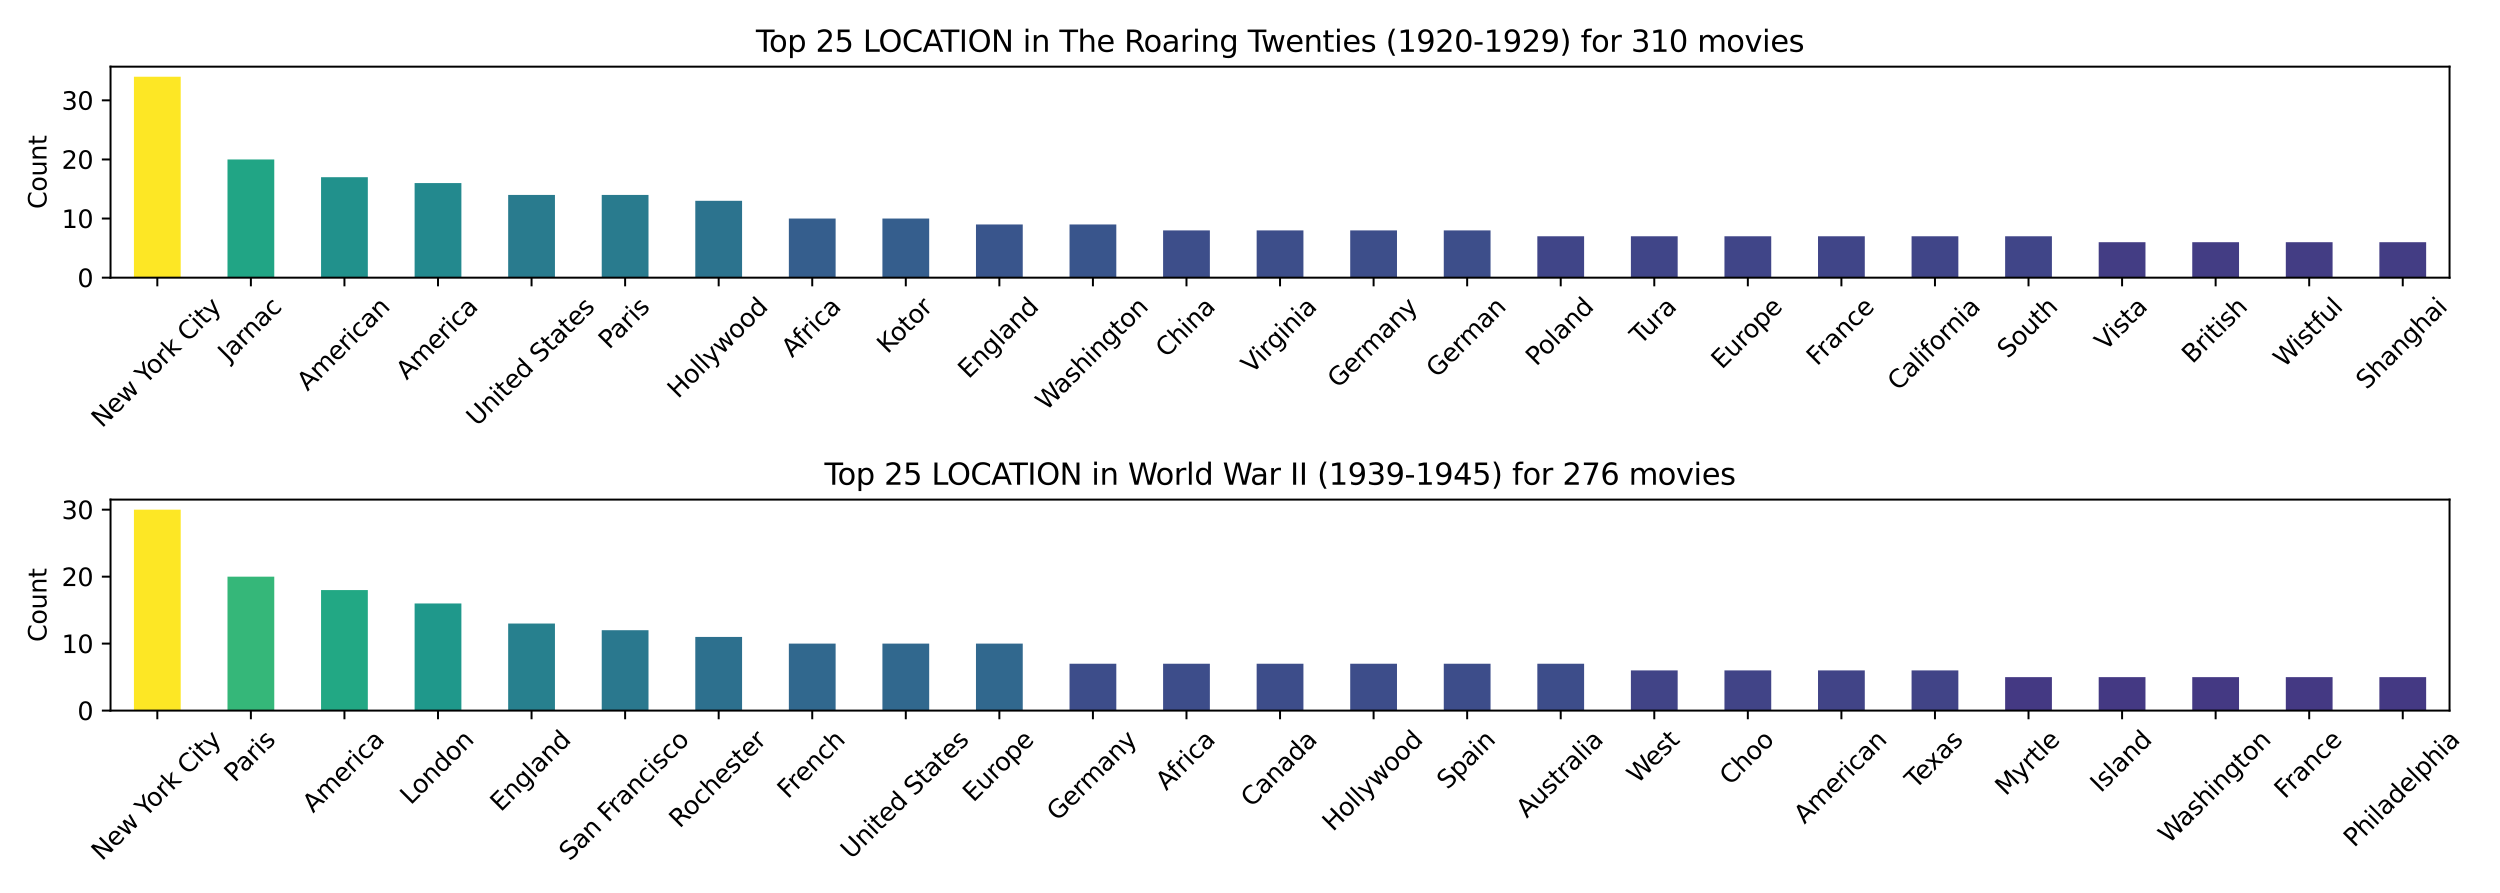 <?xml version="1.0" encoding="utf-8" standalone="no"?>
<!DOCTYPE svg PUBLIC "-//W3C//DTD SVG 1.1//EN"
  "http://www.w3.org/Graphics/SVG/1.1/DTD/svg11.dtd">
<svg xmlns:xlink="http://www.w3.org/1999/xlink" width="1008pt" height="360pt" viewBox="0 0 1008 360" xmlns="http://www.w3.org/2000/svg" version="1.1">
 <defs>
  <style type="text/css">*{stroke-linejoin: round; stroke-linecap: butt}</style>
 </defs>
 <g id="figure_1">
  <g id="patch_1">
   <path d="M 0 360 
L 1008 360 
L 1008 0 
L 0 0 
z
" style="fill: #ffffff"/>
  </g>
  <g id="axes_1">
   <g id="patch_2">
    <path d="M 44.57 111.947 
L 987.655 111.947 
L 987.655 26.88 
L 44.57 26.88 
z
" style="fill: #ffffff"/>
   </g>
   <g id="patch_3">
    <path d="M 54.001 111.947 
L 72.863 111.947 
L 72.863 30.931 
L 54.001 30.931 
z
" clip-path="url(#pdd2b064138)" style="fill: #fde725"/>
   </g>
   <g id="patch_4">
    <path d="M 91.724 111.947 
L 110.586 111.947 
L 110.586 64.29 
L 91.724 64.29 
z
" clip-path="url(#pdd2b064138)" style="fill: #21a585"/>
   </g>
   <g id="patch_5">
    <path d="M 129.448 111.947 
L 148.309 111.947 
L 148.309 71.439 
L 129.448 71.439 
z
" clip-path="url(#pdd2b064138)" style="fill: #21918c"/>
   </g>
   <g id="patch_6">
    <path d="M 167.171 111.947 
L 186.033 111.947 
L 186.033 73.822 
L 167.171 73.822 
z
" clip-path="url(#pdd2b064138)" style="fill: #23898e"/>
   </g>
   <g id="patch_7">
    <path d="M 204.894 111.947 
L 223.756 111.947 
L 223.756 78.587 
L 204.894 78.587 
z
" clip-path="url(#pdd2b064138)" style="fill: #297b8e"/>
   </g>
   <g id="patch_8">
    <path d="M 242.618 111.947 
L 261.479 111.947 
L 261.479 78.587 
L 242.618 78.587 
z
" clip-path="url(#pdd2b064138)" style="fill: #297b8e"/>
   </g>
   <g id="patch_9">
    <path d="M 280.341 111.947 
L 299.203 111.947 
L 299.203 80.97 
L 280.341 80.97 
z
" clip-path="url(#pdd2b064138)" style="fill: #2c738e"/>
   </g>
   <g id="patch_10">
    <path d="M 318.065 111.947 
L 336.926 111.947 
L 336.926 88.119 
L 318.065 88.119 
z
" clip-path="url(#pdd2b064138)" style="fill: #355e8d"/>
   </g>
   <g id="patch_11">
    <path d="M 355.788 111.947 
L 374.65 111.947 
L 374.65 88.119 
L 355.788 88.119 
z
" clip-path="url(#pdd2b064138)" style="fill: #355e8d"/>
   </g>
   <g id="patch_12">
    <path d="M 393.511 111.947 
L 412.373 111.947 
L 412.373 90.502 
L 393.511 90.502 
z
" clip-path="url(#pdd2b064138)" style="fill: #39558c"/>
   </g>
   <g id="patch_13">
    <path d="M 431.235 111.947 
L 450.096 111.947 
L 450.096 90.502 
L 431.235 90.502 
z
" clip-path="url(#pdd2b064138)" style="fill: #39558c"/>
   </g>
   <g id="patch_14">
    <path d="M 468.958 111.947 
L 487.82 111.947 
L 487.82 92.884 
L 468.958 92.884 
z
" clip-path="url(#pdd2b064138)" style="fill: #3d4e8a"/>
   </g>
   <g id="patch_15">
    <path d="M 506.681 111.947 
L 525.543 111.947 
L 525.543 92.884 
L 506.681 92.884 
z
" clip-path="url(#pdd2b064138)" style="fill: #3d4e8a"/>
   </g>
   <g id="patch_16">
    <path d="M 544.405 111.947 
L 563.266 111.947 
L 563.266 92.884 
L 544.405 92.884 
z
" clip-path="url(#pdd2b064138)" style="fill: #3d4e8a"/>
   </g>
   <g id="patch_17">
    <path d="M 582.128 111.947 
L 600.99 111.947 
L 600.99 92.884 
L 582.128 92.884 
z
" clip-path="url(#pdd2b064138)" style="fill: #3d4e8a"/>
   </g>
   <g id="patch_18">
    <path d="M 619.852 111.947 
L 638.713 111.947 
L 638.713 95.267 
L 619.852 95.267 
z
" clip-path="url(#pdd2b064138)" style="fill: #404588"/>
   </g>
   <g id="patch_19">
    <path d="M 657.575 111.947 
L 676.437 111.947 
L 676.437 95.267 
L 657.575 95.267 
z
" clip-path="url(#pdd2b064138)" style="fill: #404588"/>
   </g>
   <g id="patch_20">
    <path d="M 695.298 111.947 
L 714.16 111.947 
L 714.16 95.267 
L 695.298 95.267 
z
" clip-path="url(#pdd2b064138)" style="fill: #404588"/>
   </g>
   <g id="patch_21">
    <path d="M 733.022 111.947 
L 751.883 111.947 
L 751.883 95.267 
L 733.022 95.267 
z
" clip-path="url(#pdd2b064138)" style="fill: #404588"/>
   </g>
   <g id="patch_22">
    <path d="M 770.745 111.947 
L 789.607 111.947 
L 789.607 95.267 
L 770.745 95.267 
z
" clip-path="url(#pdd2b064138)" style="fill: #404588"/>
   </g>
   <g id="patch_23">
    <path d="M 808.468 111.947 
L 827.33 111.947 
L 827.33 95.267 
L 808.468 95.267 
z
" clip-path="url(#pdd2b064138)" style="fill: #404588"/>
   </g>
   <g id="patch_24">
    <path d="M 846.192 111.947 
L 865.054 111.947 
L 865.054 97.65 
L 846.192 97.65 
z
" clip-path="url(#pdd2b064138)" style="fill: #433d84"/>
   </g>
   <g id="patch_25">
    <path d="M 883.915 111.947 
L 902.777 111.947 
L 902.777 97.65 
L 883.915 97.65 
z
" clip-path="url(#pdd2b064138)" style="fill: #433d84"/>
   </g>
   <g id="patch_26">
    <path d="M 921.639 111.947 
L 940.5 111.947 
L 940.5 97.65 
L 921.639 97.65 
z
" clip-path="url(#pdd2b064138)" style="fill: #433d84"/>
   </g>
   <g id="patch_27">
    <path d="M 959.362 111.947 
L 978.224 111.947 
L 978.224 97.65 
L 959.362 97.65 
z
" clip-path="url(#pdd2b064138)" style="fill: #433d84"/>
   </g>
   <g id="matplotlib.axis_1">
    <g id="xtick_1">
     <g id="line2d_1">
      <defs>
       <path id="mf26bba1933" d="M 0 0 
L 0 3.5 
" style="stroke: #000000; stroke-width: 0.8"/>
      </defs>
      <g>
       <use xlink:href="#mf26bba1933" x="63.432" y="111.947" style="stroke: #000000; stroke-width: 0.8"/>
      </g>
     </g>
     <g id="text_1">
      <!-- New York City -->
      <g transform="translate(41.139 172.808) rotate(-45) scale(0.1 -0.1)">
       <defs>
        <path id="DejaVuSans-4e" d="M 628 4666 
L 1478 4666 
L 3547 763 
L 3547 4666 
L 4159 4666 
L 4159 0 
L 3309 0 
L 1241 3903 
L 1241 0 
L 628 0 
L 628 4666 
z
" transform="scale(0.016)"/>
        <path id="DejaVuSans-65" d="M 3597 1894 
L 3597 1613 
L 953 1613 
Q 991 1019 1311 708 
Q 1631 397 2203 397 
Q 2534 397 2845 478 
Q 3156 559 3463 722 
L 3463 178 
Q 3153 47 2828 -22 
Q 2503 -91 2169 -91 
Q 1331 -91 842 396 
Q 353 884 353 1716 
Q 353 2575 817 3079 
Q 1281 3584 2069 3584 
Q 2775 3584 3186 3129 
Q 3597 2675 3597 1894 
z
M 3022 2063 
Q 3016 2534 2758 2815 
Q 2500 3097 2075 3097 
Q 1594 3097 1305 2825 
Q 1016 2553 972 2059 
L 3022 2063 
z
" transform="scale(0.016)"/>
        <path id="DejaVuSans-77" d="M 269 3500 
L 844 3500 
L 1563 769 
L 2278 3500 
L 2956 3500 
L 3675 769 
L 4391 3500 
L 4966 3500 
L 4050 0 
L 3372 0 
L 2619 2869 
L 1863 0 
L 1184 0 
L 269 3500 
z
" transform="scale(0.016)"/>
        <path id="DejaVuSans-20" transform="scale(0.016)"/>
        <path id="DejaVuSans-59" d="M -13 4666 
L 666 4666 
L 1959 2747 
L 3244 4666 
L 3922 4666 
L 2272 2222 
L 2272 0 
L 1638 0 
L 1638 2222 
L -13 4666 
z
" transform="scale(0.016)"/>
        <path id="DejaVuSans-6f" d="M 1959 3097 
Q 1497 3097 1228 2736 
Q 959 2375 959 1747 
Q 959 1119 1226 758 
Q 1494 397 1959 397 
Q 2419 397 2687 759 
Q 2956 1122 2956 1747 
Q 2956 2369 2687 2733 
Q 2419 3097 1959 3097 
z
M 1959 3584 
Q 2709 3584 3137 3096 
Q 3566 2609 3566 1747 
Q 3566 888 3137 398 
Q 2709 -91 1959 -91 
Q 1206 -91 779 398 
Q 353 888 353 1747 
Q 353 2609 779 3096 
Q 1206 3584 1959 3584 
z
" transform="scale(0.016)"/>
        <path id="DejaVuSans-72" d="M 2631 2963 
Q 2534 3019 2420 3045 
Q 2306 3072 2169 3072 
Q 1681 3072 1420 2755 
Q 1159 2438 1159 1844 
L 1159 0 
L 581 0 
L 581 3500 
L 1159 3500 
L 1159 2956 
Q 1341 3275 1631 3429 
Q 1922 3584 2338 3584 
Q 2397 3584 2469 3576 
Q 2541 3569 2628 3553 
L 2631 2963 
z
" transform="scale(0.016)"/>
        <path id="DejaVuSans-6b" d="M 581 4863 
L 1159 4863 
L 1159 1991 
L 2875 3500 
L 3609 3500 
L 1753 1863 
L 3688 0 
L 2938 0 
L 1159 1709 
L 1159 0 
L 581 0 
L 581 4863 
z
" transform="scale(0.016)"/>
        <path id="DejaVuSans-43" d="M 4122 4306 
L 4122 3641 
Q 3803 3938 3442 4084 
Q 3081 4231 2675 4231 
Q 1875 4231 1450 3742 
Q 1025 3253 1025 2328 
Q 1025 1406 1450 917 
Q 1875 428 2675 428 
Q 3081 428 3442 575 
Q 3803 722 4122 1019 
L 4122 359 
Q 3791 134 3420 21 
Q 3050 -91 2638 -91 
Q 1578 -91 968 557 
Q 359 1206 359 2328 
Q 359 3453 968 4101 
Q 1578 4750 2638 4750 
Q 3056 4750 3426 4639 
Q 3797 4528 4122 4306 
z
" transform="scale(0.016)"/>
        <path id="DejaVuSans-69" d="M 603 3500 
L 1178 3500 
L 1178 0 
L 603 0 
L 603 3500 
z
M 603 4863 
L 1178 4863 
L 1178 4134 
L 603 4134 
L 603 4863 
z
" transform="scale(0.016)"/>
        <path id="DejaVuSans-74" d="M 1172 4494 
L 1172 3500 
L 2356 3500 
L 2356 3053 
L 1172 3053 
L 1172 1153 
Q 1172 725 1289 603 
Q 1406 481 1766 481 
L 2356 481 
L 2356 0 
L 1766 0 
Q 1100 0 847 248 
Q 594 497 594 1153 
L 594 3053 
L 172 3053 
L 172 3500 
L 594 3500 
L 594 4494 
L 1172 4494 
z
" transform="scale(0.016)"/>
        <path id="DejaVuSans-79" d="M 2059 -325 
Q 1816 -950 1584 -1140 
Q 1353 -1331 966 -1331 
L 506 -1331 
L 506 -850 
L 844 -850 
Q 1081 -850 1212 -737 
Q 1344 -625 1503 -206 
L 1606 56 
L 191 3500 
L 800 3500 
L 1894 763 
L 2988 3500 
L 3597 3500 
L 2059 -325 
z
" transform="scale(0.016)"/>
       </defs>
       <use xlink:href="#DejaVuSans-4e"/>
       <use xlink:href="#DejaVuSans-65" x="74.805"/>
       <use xlink:href="#DejaVuSans-77" x="136.328"/>
       <use xlink:href="#DejaVuSans-20" x="218.115"/>
       <use xlink:href="#DejaVuSans-59" x="249.902"/>
       <use xlink:href="#DejaVuSans-6f" x="297.736"/>
       <use xlink:href="#DejaVuSans-72" x="358.918"/>
       <use xlink:href="#DejaVuSans-6b" x="400.031"/>
       <use xlink:href="#DejaVuSans-20" x="457.941"/>
       <use xlink:href="#DejaVuSans-43" x="489.729"/>
       <use xlink:href="#DejaVuSans-69" x="559.553"/>
       <use xlink:href="#DejaVuSans-74" x="587.336"/>
       <use xlink:href="#DejaVuSans-79" x="626.545"/>
      </g>
     </g>
    </g>
    <g id="xtick_2">
     <g id="line2d_2">
      <g>
       <use xlink:href="#mf26bba1933" x="101.155" y="111.947" style="stroke: #000000; stroke-width: 0.8"/>
      </g>
     </g>
     <g id="text_2">
      <!-- Jarnac -->
      <g transform="translate(92.154 146.225) rotate(-45) scale(0.1 -0.1)">
       <defs>
        <path id="DejaVuSans-4a" d="M 628 4666 
L 1259 4666 
L 1259 325 
Q 1259 -519 939 -900 
Q 619 -1281 -91 -1281 
L -331 -1281 
L -331 -750 
L -134 -750 
Q 284 -750 456 -515 
Q 628 -281 628 325 
L 628 4666 
z
" transform="scale(0.016)"/>
        <path id="DejaVuSans-61" d="M 2194 1759 
Q 1497 1759 1228 1600 
Q 959 1441 959 1056 
Q 959 750 1161 570 
Q 1363 391 1709 391 
Q 2188 391 2477 730 
Q 2766 1069 2766 1631 
L 2766 1759 
L 2194 1759 
z
M 3341 1997 
L 3341 0 
L 2766 0 
L 2766 531 
Q 2569 213 2275 61 
Q 1981 -91 1556 -91 
Q 1019 -91 701 211 
Q 384 513 384 1019 
Q 384 1609 779 1909 
Q 1175 2209 1959 2209 
L 2766 2209 
L 2766 2266 
Q 2766 2663 2505 2880 
Q 2244 3097 1772 3097 
Q 1472 3097 1187 3025 
Q 903 2953 641 2809 
L 641 3341 
Q 956 3463 1253 3523 
Q 1550 3584 1831 3584 
Q 2591 3584 2966 3190 
Q 3341 2797 3341 1997 
z
" transform="scale(0.016)"/>
        <path id="DejaVuSans-6e" d="M 3513 2113 
L 3513 0 
L 2938 0 
L 2938 2094 
Q 2938 2591 2744 2837 
Q 2550 3084 2163 3084 
Q 1697 3084 1428 2787 
Q 1159 2491 1159 1978 
L 1159 0 
L 581 0 
L 581 3500 
L 1159 3500 
L 1159 2956 
Q 1366 3272 1645 3428 
Q 1925 3584 2291 3584 
Q 2894 3584 3203 3211 
Q 3513 2838 3513 2113 
z
" transform="scale(0.016)"/>
        <path id="DejaVuSans-63" d="M 3122 3366 
L 3122 2828 
Q 2878 2963 2633 3030 
Q 2388 3097 2138 3097 
Q 1578 3097 1268 2742 
Q 959 2388 959 1747 
Q 959 1106 1268 751 
Q 1578 397 2138 397 
Q 2388 397 2633 464 
Q 2878 531 3122 666 
L 3122 134 
Q 2881 22 2623 -34 
Q 2366 -91 2075 -91 
Q 1284 -91 818 406 
Q 353 903 353 1747 
Q 353 2603 823 3093 
Q 1294 3584 2113 3584 
Q 2378 3584 2631 3529 
Q 2884 3475 3122 3366 
z
" transform="scale(0.016)"/>
       </defs>
       <use xlink:href="#DejaVuSans-4a"/>
       <use xlink:href="#DejaVuSans-61" x="29.492"/>
       <use xlink:href="#DejaVuSans-72" x="90.771"/>
       <use xlink:href="#DejaVuSans-6e" x="130.135"/>
       <use xlink:href="#DejaVuSans-61" x="193.514"/>
       <use xlink:href="#DejaVuSans-63" x="254.793"/>
      </g>
     </g>
    </g>
    <g id="xtick_3">
     <g id="line2d_3">
      <g>
       <use xlink:href="#mf26bba1933" x="138.878" y="111.947" style="stroke: #000000; stroke-width: 0.8"/>
      </g>
     </g>
     <g id="text_3">
      <!-- American -->
      <g transform="translate(124.005 157.97) rotate(-45) scale(0.1 -0.1)">
       <defs>
        <path id="DejaVuSans-41" d="M 2188 4044 
L 1331 1722 
L 3047 1722 
L 2188 4044 
z
M 1831 4666 
L 2547 4666 
L 4325 0 
L 3669 0 
L 3244 1197 
L 1141 1197 
L 716 0 
L 50 0 
L 1831 4666 
z
" transform="scale(0.016)"/>
        <path id="DejaVuSans-6d" d="M 3328 2828 
Q 3544 3216 3844 3400 
Q 4144 3584 4550 3584 
Q 5097 3584 5394 3201 
Q 5691 2819 5691 2113 
L 5691 0 
L 5113 0 
L 5113 2094 
Q 5113 2597 4934 2840 
Q 4756 3084 4391 3084 
Q 3944 3084 3684 2787 
Q 3425 2491 3425 1978 
L 3425 0 
L 2847 0 
L 2847 2094 
Q 2847 2600 2669 2842 
Q 2491 3084 2119 3084 
Q 1678 3084 1418 2786 
Q 1159 2488 1159 1978 
L 1159 0 
L 581 0 
L 581 3500 
L 1159 3500 
L 1159 2956 
Q 1356 3278 1631 3431 
Q 1906 3584 2284 3584 
Q 2666 3584 2933 3390 
Q 3200 3197 3328 2828 
z
" transform="scale(0.016)"/>
       </defs>
       <use xlink:href="#DejaVuSans-41"/>
       <use xlink:href="#DejaVuSans-6d" x="68.408"/>
       <use xlink:href="#DejaVuSans-65" x="165.82"/>
       <use xlink:href="#DejaVuSans-72" x="227.344"/>
       <use xlink:href="#DejaVuSans-69" x="268.457"/>
       <use xlink:href="#DejaVuSans-63" x="296.24"/>
       <use xlink:href="#DejaVuSans-61" x="351.221"/>
       <use xlink:href="#DejaVuSans-6e" x="412.5"/>
      </g>
     </g>
    </g>
    <g id="xtick_4">
     <g id="line2d_4">
      <g>
       <use xlink:href="#mf26bba1933" x="176.602" y="111.947" style="stroke: #000000; stroke-width: 0.8"/>
      </g>
     </g>
     <g id="text_4">
      <!-- America -->
      <g transform="translate(163.969 153.488) rotate(-45) scale(0.1 -0.1)">
       <use xlink:href="#DejaVuSans-41"/>
       <use xlink:href="#DejaVuSans-6d" x="68.408"/>
       <use xlink:href="#DejaVuSans-65" x="165.82"/>
       <use xlink:href="#DejaVuSans-72" x="227.344"/>
       <use xlink:href="#DejaVuSans-69" x="268.457"/>
       <use xlink:href="#DejaVuSans-63" x="296.24"/>
       <use xlink:href="#DejaVuSans-61" x="351.221"/>
      </g>
     </g>
    </g>
    <g id="xtick_5">
     <g id="line2d_5">
      <g>
       <use xlink:href="#mf26bba1933" x="214.325" y="111.947" style="stroke: #000000; stroke-width: 0.8"/>
      </g>
     </g>
     <g id="text_5">
      <!-- United States -->
      <g transform="translate(192.336 172.201) rotate(-45) scale(0.1 -0.1)">
       <defs>
        <path id="DejaVuSans-55" d="M 556 4666 
L 1191 4666 
L 1191 1831 
Q 1191 1081 1462 751 
Q 1734 422 2344 422 
Q 2950 422 3222 751 
Q 3494 1081 3494 1831 
L 3494 4666 
L 4128 4666 
L 4128 1753 
Q 4128 841 3676 375 
Q 3225 -91 2344 -91 
Q 1459 -91 1007 375 
Q 556 841 556 1753 
L 556 4666 
z
" transform="scale(0.016)"/>
        <path id="DejaVuSans-64" d="M 2906 2969 
L 2906 4863 
L 3481 4863 
L 3481 0 
L 2906 0 
L 2906 525 
Q 2725 213 2448 61 
Q 2172 -91 1784 -91 
Q 1150 -91 751 415 
Q 353 922 353 1747 
Q 353 2572 751 3078 
Q 1150 3584 1784 3584 
Q 2172 3584 2448 3432 
Q 2725 3281 2906 2969 
z
M 947 1747 
Q 947 1113 1208 752 
Q 1469 391 1925 391 
Q 2381 391 2643 752 
Q 2906 1113 2906 1747 
Q 2906 2381 2643 2742 
Q 2381 3103 1925 3103 
Q 1469 3103 1208 2742 
Q 947 2381 947 1747 
z
" transform="scale(0.016)"/>
        <path id="DejaVuSans-53" d="M 3425 4513 
L 3425 3897 
Q 3066 4069 2747 4153 
Q 2428 4238 2131 4238 
Q 1616 4238 1336 4038 
Q 1056 3838 1056 3469 
Q 1056 3159 1242 3001 
Q 1428 2844 1947 2747 
L 2328 2669 
Q 3034 2534 3370 2195 
Q 3706 1856 3706 1288 
Q 3706 609 3251 259 
Q 2797 -91 1919 -91 
Q 1588 -91 1214 -16 
Q 841 59 441 206 
L 441 856 
Q 825 641 1194 531 
Q 1563 422 1919 422 
Q 2459 422 2753 634 
Q 3047 847 3047 1241 
Q 3047 1584 2836 1778 
Q 2625 1972 2144 2069 
L 1759 2144 
Q 1053 2284 737 2584 
Q 422 2884 422 3419 
Q 422 4038 858 4394 
Q 1294 4750 2059 4750 
Q 2388 4750 2728 4690 
Q 3069 4631 3425 4513 
z
" transform="scale(0.016)"/>
        <path id="DejaVuSans-73" d="M 2834 3397 
L 2834 2853 
Q 2591 2978 2328 3040 
Q 2066 3103 1784 3103 
Q 1356 3103 1142 2972 
Q 928 2841 928 2578 
Q 928 2378 1081 2264 
Q 1234 2150 1697 2047 
L 1894 2003 
Q 2506 1872 2764 1633 
Q 3022 1394 3022 966 
Q 3022 478 2636 193 
Q 2250 -91 1575 -91 
Q 1294 -91 989 -36 
Q 684 19 347 128 
L 347 722 
Q 666 556 975 473 
Q 1284 391 1588 391 
Q 1994 391 2212 530 
Q 2431 669 2431 922 
Q 2431 1156 2273 1281 
Q 2116 1406 1581 1522 
L 1381 1569 
Q 847 1681 609 1914 
Q 372 2147 372 2553 
Q 372 3047 722 3315 
Q 1072 3584 1716 3584 
Q 2034 3584 2315 3537 
Q 2597 3491 2834 3397 
z
" transform="scale(0.016)"/>
       </defs>
       <use xlink:href="#DejaVuSans-55"/>
       <use xlink:href="#DejaVuSans-6e" x="73.193"/>
       <use xlink:href="#DejaVuSans-69" x="136.572"/>
       <use xlink:href="#DejaVuSans-74" x="164.355"/>
       <use xlink:href="#DejaVuSans-65" x="203.564"/>
       <use xlink:href="#DejaVuSans-64" x="265.088"/>
       <use xlink:href="#DejaVuSans-20" x="328.564"/>
       <use xlink:href="#DejaVuSans-53" x="360.352"/>
       <use xlink:href="#DejaVuSans-74" x="423.828"/>
       <use xlink:href="#DejaVuSans-61" x="463.037"/>
       <use xlink:href="#DejaVuSans-74" x="524.316"/>
       <use xlink:href="#DejaVuSans-65" x="563.525"/>
       <use xlink:href="#DejaVuSans-73" x="625.049"/>
      </g>
     </g>
    </g>
    <g id="xtick_6">
     <g id="line2d_6">
      <g>
       <use xlink:href="#mf26bba1933" x="252.049" y="111.947" style="stroke: #000000; stroke-width: 0.8"/>
      </g>
     </g>
     <g id="text_6">
      <!-- Paris -->
      <g transform="translate(245.583 141.154) rotate(-45) scale(0.1 -0.1)">
       <defs>
        <path id="DejaVuSans-50" d="M 1259 4147 
L 1259 2394 
L 2053 2394 
Q 2494 2394 2734 2622 
Q 2975 2850 2975 3272 
Q 2975 3691 2734 3919 
Q 2494 4147 2053 4147 
L 1259 4147 
z
M 628 4666 
L 2053 4666 
Q 2838 4666 3239 4311 
Q 3641 3956 3641 3272 
Q 3641 2581 3239 2228 
Q 2838 1875 2053 1875 
L 1259 1875 
L 1259 0 
L 628 0 
L 628 4666 
z
" transform="scale(0.016)"/>
       </defs>
       <use xlink:href="#DejaVuSans-50"/>
       <use xlink:href="#DejaVuSans-61" x="55.803"/>
       <use xlink:href="#DejaVuSans-72" x="117.082"/>
       <use xlink:href="#DejaVuSans-69" x="158.195"/>
       <use xlink:href="#DejaVuSans-73" x="185.979"/>
      </g>
     </g>
    </g>
    <g id="xtick_7">
     <g id="line2d_7">
      <g>
       <use xlink:href="#mf26bba1933" x="289.772" y="111.947" style="stroke: #000000; stroke-width: 0.8"/>
      </g>
     </g>
     <g id="text_7">
      <!-- Hollywood -->
      <g transform="translate(273.381 161.003) rotate(-45) scale(0.1 -0.1)">
       <defs>
        <path id="DejaVuSans-48" d="M 628 4666 
L 1259 4666 
L 1259 2753 
L 3553 2753 
L 3553 4666 
L 4184 4666 
L 4184 0 
L 3553 0 
L 3553 2222 
L 1259 2222 
L 1259 0 
L 628 0 
L 628 4666 
z
" transform="scale(0.016)"/>
        <path id="DejaVuSans-6c" d="M 603 4863 
L 1178 4863 
L 1178 0 
L 603 0 
L 603 4863 
z
" transform="scale(0.016)"/>
       </defs>
       <use xlink:href="#DejaVuSans-48"/>
       <use xlink:href="#DejaVuSans-6f" x="75.195"/>
       <use xlink:href="#DejaVuSans-6c" x="136.377"/>
       <use xlink:href="#DejaVuSans-6c" x="164.16"/>
       <use xlink:href="#DejaVuSans-79" x="191.943"/>
       <use xlink:href="#DejaVuSans-77" x="251.123"/>
       <use xlink:href="#DejaVuSans-6f" x="332.91"/>
       <use xlink:href="#DejaVuSans-6f" x="394.092"/>
       <use xlink:href="#DejaVuSans-64" x="455.273"/>
      </g>
     </g>
    </g>
    <g id="xtick_8">
     <g id="line2d_8">
      <g>
       <use xlink:href="#mf26bba1933" x="327.495" y="111.947" style="stroke: #000000; stroke-width: 0.8"/>
      </g>
     </g>
     <g id="text_8">
      <!-- Africa -->
      <g transform="translate(319.365 144.483) rotate(-45) scale(0.1 -0.1)">
       <defs>
        <path id="DejaVuSans-66" d="M 2375 4863 
L 2375 4384 
L 1825 4384 
Q 1516 4384 1395 4259 
Q 1275 4134 1275 3809 
L 1275 3500 
L 2222 3500 
L 2222 3053 
L 1275 3053 
L 1275 0 
L 697 0 
L 697 3053 
L 147 3053 
L 147 3500 
L 697 3500 
L 697 3744 
Q 697 4328 969 4595 
Q 1241 4863 1831 4863 
L 2375 4863 
z
" transform="scale(0.016)"/>
       </defs>
       <use xlink:href="#DejaVuSans-41"/>
       <use xlink:href="#DejaVuSans-66" x="64.783"/>
       <use xlink:href="#DejaVuSans-72" x="99.988"/>
       <use xlink:href="#DejaVuSans-69" x="141.102"/>
       <use xlink:href="#DejaVuSans-63" x="168.885"/>
       <use xlink:href="#DejaVuSans-61" x="223.865"/>
      </g>
     </g>
    </g>
    <g id="xtick_9">
     <g id="line2d_9">
      <g>
       <use xlink:href="#mf26bba1933" x="365.219" y="111.947" style="stroke: #000000; stroke-width: 0.8"/>
      </g>
     </g>
     <g id="text_9">
      <!-- Kotor -->
      <g transform="translate(357.862 142.936) rotate(-45) scale(0.1 -0.1)">
       <defs>
        <path id="DejaVuSans-4b" d="M 628 4666 
L 1259 4666 
L 1259 2694 
L 3353 4666 
L 4166 4666 
L 1850 2491 
L 4331 0 
L 3500 0 
L 1259 2247 
L 1259 0 
L 628 0 
L 628 4666 
z
" transform="scale(0.016)"/>
       </defs>
       <use xlink:href="#DejaVuSans-4b"/>
       <use xlink:href="#DejaVuSans-6f" x="60.576"/>
       <use xlink:href="#DejaVuSans-74" x="121.758"/>
       <use xlink:href="#DejaVuSans-6f" x="160.967"/>
       <use xlink:href="#DejaVuSans-72" x="222.148"/>
      </g>
     </g>
    </g>
    <g id="xtick_10">
     <g id="line2d_10">
      <g>
       <use xlink:href="#mf26bba1933" x="402.942" y="111.947" style="stroke: #000000; stroke-width: 0.8"/>
      </g>
     </g>
     <g id="text_10">
      <!-- England -->
      <g transform="translate(390.54 153.026) rotate(-45) scale(0.1 -0.1)">
       <defs>
        <path id="DejaVuSans-45" d="M 628 4666 
L 3578 4666 
L 3578 4134 
L 1259 4134 
L 1259 2753 
L 3481 2753 
L 3481 2222 
L 1259 2222 
L 1259 531 
L 3634 531 
L 3634 0 
L 628 0 
L 628 4666 
z
" transform="scale(0.016)"/>
        <path id="DejaVuSans-67" d="M 2906 1791 
Q 2906 2416 2648 2759 
Q 2391 3103 1925 3103 
Q 1463 3103 1205 2759 
Q 947 2416 947 1791 
Q 947 1169 1205 825 
Q 1463 481 1925 481 
Q 2391 481 2648 825 
Q 2906 1169 2906 1791 
z
M 3481 434 
Q 3481 -459 3084 -895 
Q 2688 -1331 1869 -1331 
Q 1566 -1331 1297 -1286 
Q 1028 -1241 775 -1147 
L 775 -588 
Q 1028 -725 1275 -790 
Q 1522 -856 1778 -856 
Q 2344 -856 2625 -561 
Q 2906 -266 2906 331 
L 2906 616 
Q 2728 306 2450 153 
Q 2172 0 1784 0 
Q 1141 0 747 490 
Q 353 981 353 1791 
Q 353 2603 747 3093 
Q 1141 3584 1784 3584 
Q 2172 3584 2450 3431 
Q 2728 3278 2906 2969 
L 2906 3500 
L 3481 3500 
L 3481 434 
z
" transform="scale(0.016)"/>
       </defs>
       <use xlink:href="#DejaVuSans-45"/>
       <use xlink:href="#DejaVuSans-6e" x="63.184"/>
       <use xlink:href="#DejaVuSans-67" x="126.562"/>
       <use xlink:href="#DejaVuSans-6c" x="190.039"/>
       <use xlink:href="#DejaVuSans-61" x="217.822"/>
       <use xlink:href="#DejaVuSans-6e" x="279.102"/>
       <use xlink:href="#DejaVuSans-64" x="342.48"/>
      </g>
     </g>
    </g>
    <g id="xtick_11">
     <g id="line2d_11">
      <g>
       <use xlink:href="#mf26bba1933" x="440.666" y="111.947" style="stroke: #000000; stroke-width: 0.8"/>
      </g>
     </g>
     <g id="text_11">
      <!-- Washington -->
      <g transform="translate(421.84 165.874) rotate(-45) scale(0.1 -0.1)">
       <defs>
        <path id="DejaVuSans-57" d="M 213 4666 
L 850 4666 
L 1831 722 
L 2809 4666 
L 3519 4666 
L 4500 722 
L 5478 4666 
L 6119 4666 
L 4947 0 
L 4153 0 
L 3169 4050 
L 2175 0 
L 1381 0 
L 213 4666 
z
" transform="scale(0.016)"/>
        <path id="DejaVuSans-68" d="M 3513 2113 
L 3513 0 
L 2938 0 
L 2938 2094 
Q 2938 2591 2744 2837 
Q 2550 3084 2163 3084 
Q 1697 3084 1428 2787 
Q 1159 2491 1159 1978 
L 1159 0 
L 581 0 
L 581 4863 
L 1159 4863 
L 1159 2956 
Q 1366 3272 1645 3428 
Q 1925 3584 2291 3584 
Q 2894 3584 3203 3211 
Q 3513 2838 3513 2113 
z
" transform="scale(0.016)"/>
       </defs>
       <use xlink:href="#DejaVuSans-57"/>
       <use xlink:href="#DejaVuSans-61" x="92.502"/>
       <use xlink:href="#DejaVuSans-73" x="153.781"/>
       <use xlink:href="#DejaVuSans-68" x="205.881"/>
       <use xlink:href="#DejaVuSans-69" x="269.26"/>
       <use xlink:href="#DejaVuSans-6e" x="297.043"/>
       <use xlink:href="#DejaVuSans-67" x="360.422"/>
       <use xlink:href="#DejaVuSans-74" x="423.898"/>
       <use xlink:href="#DejaVuSans-6f" x="463.107"/>
       <use xlink:href="#DejaVuSans-6e" x="524.289"/>
      </g>
     </g>
    </g>
    <g id="xtick_12">
     <g id="line2d_12">
      <g>
       <use xlink:href="#mf26bba1933" x="478.389" y="111.947" style="stroke: #000000; stroke-width: 0.8"/>
      </g>
     </g>
     <g id="text_12">
      <!-- China -->
      <g transform="translate(470.241 144.518) rotate(-45) scale(0.1 -0.1)">
       <use xlink:href="#DejaVuSans-43"/>
       <use xlink:href="#DejaVuSans-68" x="69.824"/>
       <use xlink:href="#DejaVuSans-69" x="133.203"/>
       <use xlink:href="#DejaVuSans-6e" x="160.986"/>
       <use xlink:href="#DejaVuSans-61" x="224.365"/>
      </g>
     </g>
    </g>
    <g id="xtick_13">
     <g id="line2d_13">
      <g>
       <use xlink:href="#mf26bba1933" x="516.112" y="111.947" style="stroke: #000000; stroke-width: 0.8"/>
      </g>
     </g>
     <g id="text_13">
      <!-- Virginia -->
      <g transform="translate(504.734 150.978) rotate(-45) scale(0.1 -0.1)">
       <defs>
        <path id="DejaVuSans-56" d="M 1831 0 
L 50 4666 
L 709 4666 
L 2188 738 
L 3669 4666 
L 4325 4666 
L 2547 0 
L 1831 0 
z
" transform="scale(0.016)"/>
       </defs>
       <use xlink:href="#DejaVuSans-56"/>
       <use xlink:href="#DejaVuSans-69" x="66.158"/>
       <use xlink:href="#DejaVuSans-72" x="93.941"/>
       <use xlink:href="#DejaVuSans-67" x="133.305"/>
       <use xlink:href="#DejaVuSans-69" x="196.781"/>
       <use xlink:href="#DejaVuSans-6e" x="224.564"/>
       <use xlink:href="#DejaVuSans-69" x="287.943"/>
       <use xlink:href="#DejaVuSans-61" x="315.727"/>
      </g>
     </g>
    </g>
    <g id="xtick_14">
     <g id="line2d_14">
      <g>
       <use xlink:href="#mf26bba1933" x="553.836" y="111.947" style="stroke: #000000; stroke-width: 0.8"/>
      </g>
     </g>
     <g id="text_14">
      <!-- Germany -->
      <g transform="translate(539.537 156.82) rotate(-45) scale(0.1 -0.1)">
       <defs>
        <path id="DejaVuSans-47" d="M 3809 666 
L 3809 1919 
L 2778 1919 
L 2778 2438 
L 4434 2438 
L 4434 434 
Q 4069 175 3628 42 
Q 3188 -91 2688 -91 
Q 1594 -91 976 548 
Q 359 1188 359 2328 
Q 359 3472 976 4111 
Q 1594 4750 2688 4750 
Q 3144 4750 3555 4637 
Q 3966 4525 4313 4306 
L 4313 3634 
Q 3963 3931 3569 4081 
Q 3175 4231 2741 4231 
Q 1884 4231 1454 3753 
Q 1025 3275 1025 2328 
Q 1025 1384 1454 906 
Q 1884 428 2741 428 
Q 3075 428 3337 486 
Q 3600 544 3809 666 
z
" transform="scale(0.016)"/>
       </defs>
       <use xlink:href="#DejaVuSans-47"/>
       <use xlink:href="#DejaVuSans-65" x="77.49"/>
       <use xlink:href="#DejaVuSans-72" x="139.014"/>
       <use xlink:href="#DejaVuSans-6d" x="178.377"/>
       <use xlink:href="#DejaVuSans-61" x="275.789"/>
       <use xlink:href="#DejaVuSans-6e" x="337.068"/>
       <use xlink:href="#DejaVuSans-79" x="400.447"/>
      </g>
     </g>
    </g>
    <g id="xtick_15">
     <g id="line2d_15">
      <g>
       <use xlink:href="#mf26bba1933" x="591.559" y="111.947" style="stroke: #000000; stroke-width: 0.8"/>
      </g>
     </g>
     <g id="text_15">
      <!-- German -->
      <g transform="translate(579.353 152.635) rotate(-45) scale(0.1 -0.1)">
       <use xlink:href="#DejaVuSans-47"/>
       <use xlink:href="#DejaVuSans-65" x="77.49"/>
       <use xlink:href="#DejaVuSans-72" x="139.014"/>
       <use xlink:href="#DejaVuSans-6d" x="178.377"/>
       <use xlink:href="#DejaVuSans-61" x="275.789"/>
       <use xlink:href="#DejaVuSans-6e" x="337.068"/>
      </g>
     </g>
    </g>
    <g id="xtick_16">
     <g id="line2d_16">
      <g>
       <use xlink:href="#mf26bba1933" x="629.282" y="111.947" style="stroke: #000000; stroke-width: 0.8"/>
      </g>
     </g>
     <g id="text_16">
      <!-- Poland -->
      <g transform="translate(619.433 147.922) rotate(-45) scale(0.1 -0.1)">
       <use xlink:href="#DejaVuSans-50"/>
       <use xlink:href="#DejaVuSans-6f" x="56.678"/>
       <use xlink:href="#DejaVuSans-6c" x="117.859"/>
       <use xlink:href="#DejaVuSans-61" x="145.643"/>
       <use xlink:href="#DejaVuSans-6e" x="206.922"/>
       <use xlink:href="#DejaVuSans-64" x="270.301"/>
      </g>
     </g>
    </g>
    <g id="xtick_17">
     <g id="line2d_17">
      <g>
       <use xlink:href="#mf26bba1933" x="667.006" y="111.947" style="stroke: #000000; stroke-width: 0.8"/>
      </g>
     </g>
     <g id="text_17">
      <!-- Tura -->
      <g transform="translate(661.472 139.291) rotate(-45) scale(0.1 -0.1)">
       <defs>
        <path id="DejaVuSans-54" d="M -19 4666 
L 3928 4666 
L 3928 4134 
L 2272 4134 
L 2272 0 
L 1638 0 
L 1638 4134 
L -19 4134 
L -19 4666 
z
" transform="scale(0.016)"/>
        <path id="DejaVuSans-75" d="M 544 1381 
L 544 3500 
L 1119 3500 
L 1119 1403 
Q 1119 906 1312 657 
Q 1506 409 1894 409 
Q 2359 409 2629 706 
Q 2900 1003 2900 1516 
L 2900 3500 
L 3475 3500 
L 3475 0 
L 2900 0 
L 2900 538 
Q 2691 219 2414 64 
Q 2138 -91 1772 -91 
Q 1169 -91 856 284 
Q 544 659 544 1381 
z
M 1991 3584 
L 1991 3584 
z
" transform="scale(0.016)"/>
       </defs>
       <use xlink:href="#DejaVuSans-54"/>
       <use xlink:href="#DejaVuSans-75" x="45.959"/>
       <use xlink:href="#DejaVuSans-72" x="109.338"/>
       <use xlink:href="#DejaVuSans-61" x="150.451"/>
      </g>
     </g>
    </g>
    <g id="xtick_18">
     <g id="line2d_18">
      <g>
       <use xlink:href="#mf26bba1933" x="704.729" y="111.947" style="stroke: #000000; stroke-width: 0.8"/>
      </g>
     </g>
     <g id="text_18">
      <!-- Europe -->
      <g transform="translate(694.249 149.184) rotate(-45) scale(0.1 -0.1)">
       <defs>
        <path id="DejaVuSans-70" d="M 1159 525 
L 1159 -1331 
L 581 -1331 
L 581 3500 
L 1159 3500 
L 1159 2969 
Q 1341 3281 1617 3432 
Q 1894 3584 2278 3584 
Q 2916 3584 3314 3078 
Q 3713 2572 3713 1747 
Q 3713 922 3314 415 
Q 2916 -91 2278 -91 
Q 1894 -91 1617 61 
Q 1341 213 1159 525 
z
M 3116 1747 
Q 3116 2381 2855 2742 
Q 2594 3103 2138 3103 
Q 1681 3103 1420 2742 
Q 1159 2381 1159 1747 
Q 1159 1113 1420 752 
Q 1681 391 2138 391 
Q 2594 391 2855 752 
Q 3116 1113 3116 1747 
z
" transform="scale(0.016)"/>
       </defs>
       <use xlink:href="#DejaVuSans-45"/>
       <use xlink:href="#DejaVuSans-75" x="63.184"/>
       <use xlink:href="#DejaVuSans-72" x="126.562"/>
       <use xlink:href="#DejaVuSans-6f" x="165.426"/>
       <use xlink:href="#DejaVuSans-70" x="226.607"/>
       <use xlink:href="#DejaVuSans-65" x="290.084"/>
      </g>
     </g>
    </g>
    <g id="xtick_19">
     <g id="line2d_19">
      <g>
       <use xlink:href="#mf26bba1933" x="742.453" y="111.947" style="stroke: #000000; stroke-width: 0.8"/>
      </g>
     </g>
     <g id="text_19">
      <!-- France -->
      <g transform="translate(732.646 147.835) rotate(-45) scale(0.1 -0.1)">
       <defs>
        <path id="DejaVuSans-46" d="M 628 4666 
L 3309 4666 
L 3309 4134 
L 1259 4134 
L 1259 2759 
L 3109 2759 
L 3109 2228 
L 1259 2228 
L 1259 0 
L 628 0 
L 628 4666 
z
" transform="scale(0.016)"/>
       </defs>
       <use xlink:href="#DejaVuSans-46"/>
       <use xlink:href="#DejaVuSans-72" x="50.27"/>
       <use xlink:href="#DejaVuSans-61" x="91.383"/>
       <use xlink:href="#DejaVuSans-6e" x="152.662"/>
       <use xlink:href="#DejaVuSans-63" x="216.041"/>
       <use xlink:href="#DejaVuSans-65" x="271.021"/>
      </g>
     </g>
    </g>
    <g id="xtick_20">
     <g id="line2d_20">
      <g>
       <use xlink:href="#mf26bba1933" x="780.176" y="111.947" style="stroke: #000000; stroke-width: 0.8"/>
      </g>
     </g>
     <g id="text_20">
      <!-- California -->
      <g transform="translate(765.338 157.898) rotate(-45) scale(0.1 -0.1)">
       <use xlink:href="#DejaVuSans-43"/>
       <use xlink:href="#DejaVuSans-61" x="69.824"/>
       <use xlink:href="#DejaVuSans-6c" x="131.104"/>
       <use xlink:href="#DejaVuSans-69" x="158.887"/>
       <use xlink:href="#DejaVuSans-66" x="186.67"/>
       <use xlink:href="#DejaVuSans-6f" x="221.875"/>
       <use xlink:href="#DejaVuSans-72" x="283.057"/>
       <use xlink:href="#DejaVuSans-6e" x="322.42"/>
       <use xlink:href="#DejaVuSans-69" x="385.799"/>
       <use xlink:href="#DejaVuSans-61" x="413.582"/>
      </g>
     </g>
    </g>
    <g id="xtick_21">
     <g id="line2d_21">
      <g>
       <use xlink:href="#mf26bba1933" x="817.899" y="111.947" style="stroke: #000000; stroke-width: 0.8"/>
      </g>
     </g>
     <g id="text_21">
      <!-- South -->
      <g transform="translate(809.575 144.87) rotate(-45) scale(0.1 -0.1)">
       <use xlink:href="#DejaVuSans-53"/>
       <use xlink:href="#DejaVuSans-6f" x="63.477"/>
       <use xlink:href="#DejaVuSans-75" x="124.658"/>
       <use xlink:href="#DejaVuSans-74" x="188.037"/>
       <use xlink:href="#DejaVuSans-68" x="227.246"/>
      </g>
     </g>
    </g>
    <g id="xtick_22">
     <g id="line2d_22">
      <g>
       <use xlink:href="#mf26bba1933" x="855.623" y="111.947" style="stroke: #000000; stroke-width: 0.8"/>
      </g>
     </g>
     <g id="text_22">
      <!-- Vista -->
      <g transform="translate(848.858 141.751) rotate(-45) scale(0.1 -0.1)">
       <use xlink:href="#DejaVuSans-56"/>
       <use xlink:href="#DejaVuSans-69" x="66.158"/>
       <use xlink:href="#DejaVuSans-73" x="93.941"/>
       <use xlink:href="#DejaVuSans-74" x="146.041"/>
       <use xlink:href="#DejaVuSans-61" x="185.25"/>
      </g>
     </g>
    </g>
    <g id="xtick_23">
     <g id="line2d_23">
      <g>
       <use xlink:href="#mf26bba1933" x="893.346" y="111.947" style="stroke: #000000; stroke-width: 0.8"/>
      </g>
     </g>
     <g id="text_23">
      <!-- British -->
      <g transform="translate(883.985 146.944) rotate(-45) scale(0.1 -0.1)">
       <defs>
        <path id="DejaVuSans-42" d="M 1259 2228 
L 1259 519 
L 2272 519 
Q 2781 519 3026 730 
Q 3272 941 3272 1375 
Q 3272 1813 3026 2020 
Q 2781 2228 2272 2228 
L 1259 2228 
z
M 1259 4147 
L 1259 2741 
L 2194 2741 
Q 2656 2741 2882 2914 
Q 3109 3088 3109 3444 
Q 3109 3797 2882 3972 
Q 2656 4147 2194 4147 
L 1259 4147 
z
M 628 4666 
L 2241 4666 
Q 2963 4666 3353 4366 
Q 3744 4066 3744 3513 
Q 3744 3084 3544 2831 
Q 3344 2578 2956 2516 
Q 3422 2416 3680 2098 
Q 3938 1781 3938 1306 
Q 3938 681 3513 340 
Q 3088 0 2303 0 
L 628 0 
L 628 4666 
z
" transform="scale(0.016)"/>
       </defs>
       <use xlink:href="#DejaVuSans-42"/>
       <use xlink:href="#DejaVuSans-72" x="68.604"/>
       <use xlink:href="#DejaVuSans-69" x="109.717"/>
       <use xlink:href="#DejaVuSans-74" x="137.5"/>
       <use xlink:href="#DejaVuSans-69" x="176.709"/>
       <use xlink:href="#DejaVuSans-73" x="204.492"/>
       <use xlink:href="#DejaVuSans-68" x="256.592"/>
      </g>
     </g>
    </g>
    <g id="xtick_24">
     <g id="line2d_24">
      <g>
       <use xlink:href="#mf26bba1933" x="931.069" y="111.947" style="stroke: #000000; stroke-width: 0.8"/>
      </g>
     </g>
     <g id="text_24">
      <!-- Wistful -->
      <g transform="translate(920.927 148.508) rotate(-45) scale(0.1 -0.1)">
       <use xlink:href="#DejaVuSans-57"/>
       <use xlink:href="#DejaVuSans-69" x="96.627"/>
       <use xlink:href="#DejaVuSans-73" x="124.41"/>
       <use xlink:href="#DejaVuSans-74" x="176.51"/>
       <use xlink:href="#DejaVuSans-66" x="215.719"/>
       <use xlink:href="#DejaVuSans-75" x="250.924"/>
       <use xlink:href="#DejaVuSans-6c" x="314.303"/>
      </g>
     </g>
    </g>
    <g id="xtick_25">
     <g id="line2d_25">
      <g>
       <use xlink:href="#mf26bba1933" x="968.793" y="111.947" style="stroke: #000000; stroke-width: 0.8"/>
      </g>
     </g>
     <g id="text_25">
      <!-- Shanghai -->
      <g transform="translate(954.218 157.373) rotate(-45) scale(0.1 -0.1)">
       <use xlink:href="#DejaVuSans-53"/>
       <use xlink:href="#DejaVuSans-68" x="63.477"/>
       <use xlink:href="#DejaVuSans-61" x="126.855"/>
       <use xlink:href="#DejaVuSans-6e" x="188.135"/>
       <use xlink:href="#DejaVuSans-67" x="251.514"/>
       <use xlink:href="#DejaVuSans-68" x="314.99"/>
       <use xlink:href="#DejaVuSans-61" x="378.369"/>
       <use xlink:href="#DejaVuSans-69" x="439.648"/>
      </g>
     </g>
    </g>
   </g>
   <g id="matplotlib.axis_2">
    <g id="ytick_1">
     <g id="line2d_26">
      <defs>
       <path id="m6238ce6419" d="M 0 0 
L -3.5 0 
" style="stroke: #000000; stroke-width: 0.8"/>
      </defs>
      <g>
       <use xlink:href="#m6238ce6419" x="44.57" y="111.947" style="stroke: #000000; stroke-width: 0.8"/>
      </g>
     </g>
     <g id="text_26">
      <!-- 0 -->
      <g transform="translate(31.207 115.746) scale(0.1 -0.1)">
       <defs>
        <path id="DejaVuSans-30" d="M 2034 4250 
Q 1547 4250 1301 3770 
Q 1056 3291 1056 2328 
Q 1056 1369 1301 889 
Q 1547 409 2034 409 
Q 2525 409 2770 889 
Q 3016 1369 3016 2328 
Q 3016 3291 2770 3770 
Q 2525 4250 2034 4250 
z
M 2034 4750 
Q 2819 4750 3233 4129 
Q 3647 3509 3647 2328 
Q 3647 1150 3233 529 
Q 2819 -91 2034 -91 
Q 1250 -91 836 529 
Q 422 1150 422 2328 
Q 422 3509 836 4129 
Q 1250 4750 2034 4750 
z
" transform="scale(0.016)"/>
       </defs>
       <use xlink:href="#DejaVuSans-30"/>
      </g>
     </g>
    </g>
    <g id="ytick_2">
     <g id="line2d_27">
      <g>
       <use xlink:href="#m6238ce6419" x="44.57" y="88.119" style="stroke: #000000; stroke-width: 0.8"/>
      </g>
     </g>
     <g id="text_27">
      <!-- 10 -->
      <g transform="translate(24.845 91.918) scale(0.1 -0.1)">
       <defs>
        <path id="DejaVuSans-31" d="M 794 531 
L 1825 531 
L 1825 4091 
L 703 3866 
L 703 4441 
L 1819 4666 
L 2450 4666 
L 2450 531 
L 3481 531 
L 3481 0 
L 794 0 
L 794 531 
z
" transform="scale(0.016)"/>
       </defs>
       <use xlink:href="#DejaVuSans-31"/>
       <use xlink:href="#DejaVuSans-30" x="63.623"/>
      </g>
     </g>
    </g>
    <g id="ytick_3">
     <g id="line2d_28">
      <g>
       <use xlink:href="#m6238ce6419" x="44.57" y="64.29" style="stroke: #000000; stroke-width: 0.8"/>
      </g>
     </g>
     <g id="text_28">
      <!-- 20 -->
      <g transform="translate(24.845 68.09) scale(0.1 -0.1)">
       <defs>
        <path id="DejaVuSans-32" d="M 1228 531 
L 3431 531 
L 3431 0 
L 469 0 
L 469 531 
Q 828 903 1448 1529 
Q 2069 2156 2228 2338 
Q 2531 2678 2651 2914 
Q 2772 3150 2772 3378 
Q 2772 3750 2511 3984 
Q 2250 4219 1831 4219 
Q 1534 4219 1204 4116 
Q 875 4013 500 3803 
L 500 4441 
Q 881 4594 1212 4672 
Q 1544 4750 1819 4750 
Q 2544 4750 2975 4387 
Q 3406 4025 3406 3419 
Q 3406 3131 3298 2873 
Q 3191 2616 2906 2266 
Q 2828 2175 2409 1742 
Q 1991 1309 1228 531 
z
" transform="scale(0.016)"/>
       </defs>
       <use xlink:href="#DejaVuSans-32"/>
       <use xlink:href="#DejaVuSans-30" x="63.623"/>
      </g>
     </g>
    </g>
    <g id="ytick_4">
     <g id="line2d_29">
      <g>
       <use xlink:href="#m6238ce6419" x="44.57" y="40.462" style="stroke: #000000; stroke-width: 0.8"/>
      </g>
     </g>
     <g id="text_29">
      <!-- 30 -->
      <g transform="translate(24.845 44.261) scale(0.1 -0.1)">
       <defs>
        <path id="DejaVuSans-33" d="M 2597 2516 
Q 3050 2419 3304 2112 
Q 3559 1806 3559 1356 
Q 3559 666 3084 287 
Q 2609 -91 1734 -91 
Q 1441 -91 1130 -33 
Q 819 25 488 141 
L 488 750 
Q 750 597 1062 519 
Q 1375 441 1716 441 
Q 2309 441 2620 675 
Q 2931 909 2931 1356 
Q 2931 1769 2642 2001 
Q 2353 2234 1838 2234 
L 1294 2234 
L 1294 2753 
L 1863 2753 
Q 2328 2753 2575 2939 
Q 2822 3125 2822 3475 
Q 2822 3834 2567 4026 
Q 2313 4219 1838 4219 
Q 1578 4219 1281 4162 
Q 984 4106 628 3988 
L 628 4550 
Q 988 4650 1302 4700 
Q 1616 4750 1894 4750 
Q 2613 4750 3031 4423 
Q 3450 4097 3450 3541 
Q 3450 3153 3228 2886 
Q 3006 2619 2597 2516 
z
" transform="scale(0.016)"/>
       </defs>
       <use xlink:href="#DejaVuSans-33"/>
       <use xlink:href="#DejaVuSans-30" x="63.623"/>
      </g>
     </g>
    </g>
    <g id="text_30">
     <!-- Count -->
     <g transform="translate(18.765 84.262) rotate(-90) scale(0.1 -0.1)">
      <use xlink:href="#DejaVuSans-43"/>
      <use xlink:href="#DejaVuSans-6f" x="69.824"/>
      <use xlink:href="#DejaVuSans-75" x="131.006"/>
      <use xlink:href="#DejaVuSans-6e" x="194.385"/>
      <use xlink:href="#DejaVuSans-74" x="257.764"/>
     </g>
    </g>
   </g>
   <g id="patch_28">
    <path d="M 44.57 111.947 
L 44.57 26.88 
" style="fill: none; stroke: #000000; stroke-width: 0.8; stroke-linejoin: miter; stroke-linecap: square"/>
   </g>
   <g id="patch_29">
    <path d="M 987.655 111.947 
L 987.655 26.88 
" style="fill: none; stroke: #000000; stroke-width: 0.8; stroke-linejoin: miter; stroke-linecap: square"/>
   </g>
   <g id="patch_30">
    <path d="M 44.57 111.947 
L 987.655 111.947 
" style="fill: none; stroke: #000000; stroke-width: 0.8; stroke-linejoin: miter; stroke-linecap: square"/>
   </g>
   <g id="patch_31">
    <path d="M 44.57 26.88 
L 987.655 26.88 
" style="fill: none; stroke: #000000; stroke-width: 0.8; stroke-linejoin: miter; stroke-linecap: square"/>
   </g>
   <g id="text_31">
    <!-- Top 25 LOCATION in The Roaring Twenties (1920-1929) for 310 movies -->
    <g transform="translate(304.786 20.88) scale(0.12 -0.12)">
     <defs>
      <path id="DejaVuSans-35" d="M 691 4666 
L 3169 4666 
L 3169 4134 
L 1269 4134 
L 1269 2991 
Q 1406 3038 1543 3061 
Q 1681 3084 1819 3084 
Q 2600 3084 3056 2656 
Q 3513 2228 3513 1497 
Q 3513 744 3044 326 
Q 2575 -91 1722 -91 
Q 1428 -91 1123 -41 
Q 819 9 494 109 
L 494 744 
Q 775 591 1075 516 
Q 1375 441 1709 441 
Q 2250 441 2565 725 
Q 2881 1009 2881 1497 
Q 2881 1984 2565 2268 
Q 2250 2553 1709 2553 
Q 1456 2553 1204 2497 
Q 953 2441 691 2322 
L 691 4666 
z
" transform="scale(0.016)"/>
      <path id="DejaVuSans-4c" d="M 628 4666 
L 1259 4666 
L 1259 531 
L 3531 531 
L 3531 0 
L 628 0 
L 628 4666 
z
" transform="scale(0.016)"/>
      <path id="DejaVuSans-4f" d="M 2522 4238 
Q 1834 4238 1429 3725 
Q 1025 3213 1025 2328 
Q 1025 1447 1429 934 
Q 1834 422 2522 422 
Q 3209 422 3611 934 
Q 4013 1447 4013 2328 
Q 4013 3213 3611 3725 
Q 3209 4238 2522 4238 
z
M 2522 4750 
Q 3503 4750 4090 4092 
Q 4678 3434 4678 2328 
Q 4678 1225 4090 567 
Q 3503 -91 2522 -91 
Q 1538 -91 948 565 
Q 359 1222 359 2328 
Q 359 3434 948 4092 
Q 1538 4750 2522 4750 
z
" transform="scale(0.016)"/>
      <path id="DejaVuSans-49" d="M 628 4666 
L 1259 4666 
L 1259 0 
L 628 0 
L 628 4666 
z
" transform="scale(0.016)"/>
      <path id="DejaVuSans-52" d="M 2841 2188 
Q 3044 2119 3236 1894 
Q 3428 1669 3622 1275 
L 4263 0 
L 3584 0 
L 2988 1197 
Q 2756 1666 2539 1819 
Q 2322 1972 1947 1972 
L 1259 1972 
L 1259 0 
L 628 0 
L 628 4666 
L 2053 4666 
Q 2853 4666 3247 4331 
Q 3641 3997 3641 3322 
Q 3641 2881 3436 2590 
Q 3231 2300 2841 2188 
z
M 1259 4147 
L 1259 2491 
L 2053 2491 
Q 2509 2491 2742 2702 
Q 2975 2913 2975 3322 
Q 2975 3731 2742 3939 
Q 2509 4147 2053 4147 
L 1259 4147 
z
" transform="scale(0.016)"/>
      <path id="DejaVuSans-28" d="M 1984 4856 
Q 1566 4138 1362 3434 
Q 1159 2731 1159 2009 
Q 1159 1288 1364 580 
Q 1569 -128 1984 -844 
L 1484 -844 
Q 1016 -109 783 600 
Q 550 1309 550 2009 
Q 550 2706 781 3412 
Q 1013 4119 1484 4856 
L 1984 4856 
z
" transform="scale(0.016)"/>
      <path id="DejaVuSans-39" d="M 703 97 
L 703 672 
Q 941 559 1184 500 
Q 1428 441 1663 441 
Q 2288 441 2617 861 
Q 2947 1281 2994 2138 
Q 2813 1869 2534 1725 
Q 2256 1581 1919 1581 
Q 1219 1581 811 2004 
Q 403 2428 403 3163 
Q 403 3881 828 4315 
Q 1253 4750 1959 4750 
Q 2769 4750 3195 4129 
Q 3622 3509 3622 2328 
Q 3622 1225 3098 567 
Q 2575 -91 1691 -91 
Q 1453 -91 1209 -44 
Q 966 3 703 97 
z
M 1959 2075 
Q 2384 2075 2632 2365 
Q 2881 2656 2881 3163 
Q 2881 3666 2632 3958 
Q 2384 4250 1959 4250 
Q 1534 4250 1286 3958 
Q 1038 3666 1038 3163 
Q 1038 2656 1286 2365 
Q 1534 2075 1959 2075 
z
" transform="scale(0.016)"/>
      <path id="DejaVuSans-2d" d="M 313 2009 
L 1997 2009 
L 1997 1497 
L 313 1497 
L 313 2009 
z
" transform="scale(0.016)"/>
      <path id="DejaVuSans-29" d="M 513 4856 
L 1013 4856 
Q 1481 4119 1714 3412 
Q 1947 2706 1947 2009 
Q 1947 1309 1714 600 
Q 1481 -109 1013 -844 
L 513 -844 
Q 928 -128 1133 580 
Q 1338 1288 1338 2009 
Q 1338 2731 1133 3434 
Q 928 4138 513 4856 
z
" transform="scale(0.016)"/>
      <path id="DejaVuSans-76" d="M 191 3500 
L 800 3500 
L 1894 563 
L 2988 3500 
L 3597 3500 
L 2284 0 
L 1503 0 
L 191 3500 
z
" transform="scale(0.016)"/>
     </defs>
     <use xlink:href="#DejaVuSans-54"/>
     <use xlink:href="#DejaVuSans-6f" x="44.084"/>
     <use xlink:href="#DejaVuSans-70" x="105.266"/>
     <use xlink:href="#DejaVuSans-20" x="168.742"/>
     <use xlink:href="#DejaVuSans-32" x="200.529"/>
     <use xlink:href="#DejaVuSans-35" x="264.152"/>
     <use xlink:href="#DejaVuSans-20" x="327.775"/>
     <use xlink:href="#DejaVuSans-4c" x="359.562"/>
     <use xlink:href="#DejaVuSans-4f" x="411.65"/>
     <use xlink:href="#DejaVuSans-43" x="490.361"/>
     <use xlink:href="#DejaVuSans-41" x="560.186"/>
     <use xlink:href="#DejaVuSans-54" x="620.844"/>
     <use xlink:href="#DejaVuSans-49" x="681.928"/>
     <use xlink:href="#DejaVuSans-4f" x="711.42"/>
     <use xlink:href="#DejaVuSans-4e" x="790.131"/>
     <use xlink:href="#DejaVuSans-20" x="864.936"/>
     <use xlink:href="#DejaVuSans-69" x="896.723"/>
     <use xlink:href="#DejaVuSans-6e" x="924.506"/>
     <use xlink:href="#DejaVuSans-20" x="987.885"/>
     <use xlink:href="#DejaVuSans-54" x="1019.672"/>
     <use xlink:href="#DejaVuSans-68" x="1080.756"/>
     <use xlink:href="#DejaVuSans-65" x="1144.135"/>
     <use xlink:href="#DejaVuSans-20" x="1205.658"/>
     <use xlink:href="#DejaVuSans-52" x="1237.445"/>
     <use xlink:href="#DejaVuSans-6f" x="1302.428"/>
     <use xlink:href="#DejaVuSans-61" x="1363.609"/>
     <use xlink:href="#DejaVuSans-72" x="1424.889"/>
     <use xlink:href="#DejaVuSans-69" x="1466.002"/>
     <use xlink:href="#DejaVuSans-6e" x="1493.785"/>
     <use xlink:href="#DejaVuSans-67" x="1557.164"/>
     <use xlink:href="#DejaVuSans-20" x="1620.641"/>
     <use xlink:href="#DejaVuSans-54" x="1652.428"/>
     <use xlink:href="#DejaVuSans-77" x="1697.012"/>
     <use xlink:href="#DejaVuSans-65" x="1778.799"/>
     <use xlink:href="#DejaVuSans-6e" x="1840.322"/>
     <use xlink:href="#DejaVuSans-74" x="1903.701"/>
     <use xlink:href="#DejaVuSans-69" x="1942.91"/>
     <use xlink:href="#DejaVuSans-65" x="1970.693"/>
     <use xlink:href="#DejaVuSans-73" x="2032.217"/>
     <use xlink:href="#DejaVuSans-20" x="2084.316"/>
     <use xlink:href="#DejaVuSans-28" x="2116.104"/>
     <use xlink:href="#DejaVuSans-31" x="2155.117"/>
     <use xlink:href="#DejaVuSans-39" x="2218.74"/>
     <use xlink:href="#DejaVuSans-32" x="2282.363"/>
     <use xlink:href="#DejaVuSans-30" x="2345.986"/>
     <use xlink:href="#DejaVuSans-2d" x="2409.609"/>
     <use xlink:href="#DejaVuSans-31" x="2445.693"/>
     <use xlink:href="#DejaVuSans-39" x="2509.316"/>
     <use xlink:href="#DejaVuSans-32" x="2572.939"/>
     <use xlink:href="#DejaVuSans-39" x="2636.562"/>
     <use xlink:href="#DejaVuSans-29" x="2700.186"/>
     <use xlink:href="#DejaVuSans-20" x="2739.199"/>
     <use xlink:href="#DejaVuSans-66" x="2770.986"/>
     <use xlink:href="#DejaVuSans-6f" x="2806.191"/>
     <use xlink:href="#DejaVuSans-72" x="2867.373"/>
     <use xlink:href="#DejaVuSans-20" x="2908.486"/>
     <use xlink:href="#DejaVuSans-33" x="2940.273"/>
     <use xlink:href="#DejaVuSans-31" x="3003.896"/>
     <use xlink:href="#DejaVuSans-30" x="3067.52"/>
     <use xlink:href="#DejaVuSans-20" x="3131.143"/>
     <use xlink:href="#DejaVuSans-6d" x="3162.93"/>
     <use xlink:href="#DejaVuSans-6f" x="3260.342"/>
     <use xlink:href="#DejaVuSans-76" x="3321.523"/>
     <use xlink:href="#DejaVuSans-69" x="3380.703"/>
     <use xlink:href="#DejaVuSans-65" x="3408.486"/>
     <use xlink:href="#DejaVuSans-73" x="3470.01"/>
    </g>
   </g>
  </g>
  <g id="axes_2">
   <g id="patch_32">
    <path d="M 44.57 286.515 
L 987.655 286.515 
L 987.655 201.448 
L 44.57 201.448 
z
" style="fill: #ffffff"/>
   </g>
   <g id="patch_33">
    <path d="M 54.001 286.515 
L 72.863 286.515 
L 72.863 205.499 
L 54.001 205.499 
z
" clip-path="url(#p39218fd94d)" style="fill: #fde725"/>
   </g>
   <g id="patch_34">
    <path d="M 91.724 286.515 
L 110.586 286.515 
L 110.586 232.504 
L 91.724 232.504 
z
" clip-path="url(#p39218fd94d)" style="fill: #35b779"/>
   </g>
   <g id="patch_35">
    <path d="M 129.448 286.515 
L 148.309 286.515 
L 148.309 237.906 
L 129.448 237.906 
z
" clip-path="url(#p39218fd94d)" style="fill: #22a884"/>
   </g>
   <g id="patch_36">
    <path d="M 167.171 286.515 
L 186.033 286.515 
L 186.033 243.307 
L 167.171 243.307 
z
" clip-path="url(#p39218fd94d)" style="fill: #1f988b"/>
   </g>
   <g id="patch_37">
    <path d="M 204.894 286.515 
L 223.756 286.515 
L 223.756 251.408 
L 204.894 251.408 
z
" clip-path="url(#p39218fd94d)" style="fill: #27808e"/>
   </g>
   <g id="patch_38">
    <path d="M 242.618 286.515 
L 261.479 286.515 
L 261.479 254.109 
L 242.618 254.109 
z
" clip-path="url(#p39218fd94d)" style="fill: #2a788e"/>
   </g>
   <g id="patch_39">
    <path d="M 280.341 286.515 
L 299.203 286.515 
L 299.203 256.809 
L 280.341 256.809 
z
" clip-path="url(#p39218fd94d)" style="fill: #2d708e"/>
   </g>
   <g id="patch_40">
    <path d="M 318.065 286.515 
L 336.926 286.515 
L 336.926 259.51 
L 318.065 259.51 
z
" clip-path="url(#p39218fd94d)" style="fill: #31688e"/>
   </g>
   <g id="patch_41">
    <path d="M 355.788 286.515 
L 374.65 286.515 
L 374.65 259.51 
L 355.788 259.51 
z
" clip-path="url(#p39218fd94d)" style="fill: #31688e"/>
   </g>
   <g id="patch_42">
    <path d="M 393.511 286.515 
L 412.373 286.515 
L 412.373 259.51 
L 393.511 259.51 
z
" clip-path="url(#p39218fd94d)" style="fill: #31688e"/>
   </g>
   <g id="patch_43">
    <path d="M 431.235 286.515 
L 450.096 286.515 
L 450.096 267.612 
L 431.235 267.612 
z
" clip-path="url(#p39218fd94d)" style="fill: #3d4d8a"/>
   </g>
   <g id="patch_44">
    <path d="M 468.958 286.515 
L 487.82 286.515 
L 487.82 267.612 
L 468.958 267.612 
z
" clip-path="url(#p39218fd94d)" style="fill: #3d4d8a"/>
   </g>
   <g id="patch_45">
    <path d="M 506.681 286.515 
L 525.543 286.515 
L 525.543 267.612 
L 506.681 267.612 
z
" clip-path="url(#p39218fd94d)" style="fill: #3d4d8a"/>
   </g>
   <g id="patch_46">
    <path d="M 544.405 286.515 
L 563.266 286.515 
L 563.266 267.612 
L 544.405 267.612 
z
" clip-path="url(#p39218fd94d)" style="fill: #3d4d8a"/>
   </g>
   <g id="patch_47">
    <path d="M 582.128 286.515 
L 600.99 286.515 
L 600.99 267.612 
L 582.128 267.612 
z
" clip-path="url(#p39218fd94d)" style="fill: #3d4d8a"/>
   </g>
   <g id="patch_48">
    <path d="M 619.852 286.515 
L 638.713 286.515 
L 638.713 267.612 
L 619.852 267.612 
z
" clip-path="url(#p39218fd94d)" style="fill: #3d4d8a"/>
   </g>
   <g id="patch_49">
    <path d="M 657.575 286.515 
L 676.437 286.515 
L 676.437 270.312 
L 657.575 270.312 
z
" clip-path="url(#p39218fd94d)" style="fill: #414487"/>
   </g>
   <g id="patch_50">
    <path d="M 695.298 286.515 
L 714.16 286.515 
L 714.16 270.312 
L 695.298 270.312 
z
" clip-path="url(#p39218fd94d)" style="fill: #414487"/>
   </g>
   <g id="patch_51">
    <path d="M 733.022 286.515 
L 751.883 286.515 
L 751.883 270.312 
L 733.022 270.312 
z
" clip-path="url(#p39218fd94d)" style="fill: #414487"/>
   </g>
   <g id="patch_52">
    <path d="M 770.745 286.515 
L 789.607 286.515 
L 789.607 270.312 
L 770.745 270.312 
z
" clip-path="url(#p39218fd94d)" style="fill: #414487"/>
   </g>
   <g id="patch_53">
    <path d="M 808.468 286.515 
L 827.33 286.515 
L 827.33 273.013 
L 808.468 273.013 
z
" clip-path="url(#p39218fd94d)" style="fill: #443983"/>
   </g>
   <g id="patch_54">
    <path d="M 846.192 286.515 
L 865.054 286.515 
L 865.054 273.013 
L 846.192 273.013 
z
" clip-path="url(#p39218fd94d)" style="fill: #443983"/>
   </g>
   <g id="patch_55">
    <path d="M 883.915 286.515 
L 902.777 286.515 
L 902.777 273.013 
L 883.915 273.013 
z
" clip-path="url(#p39218fd94d)" style="fill: #443983"/>
   </g>
   <g id="patch_56">
    <path d="M 921.639 286.515 
L 940.5 286.515 
L 940.5 273.013 
L 921.639 273.013 
z
" clip-path="url(#p39218fd94d)" style="fill: #443983"/>
   </g>
   <g id="patch_57">
    <path d="M 959.362 286.515 
L 978.224 286.515 
L 978.224 273.013 
L 959.362 273.013 
z
" clip-path="url(#p39218fd94d)" style="fill: #443983"/>
   </g>
   <g id="matplotlib.axis_3">
    <g id="xtick_26">
     <g id="line2d_30">
      <g>
       <use xlink:href="#mf26bba1933" x="63.432" y="286.515" style="stroke: #000000; stroke-width: 0.8"/>
      </g>
     </g>
     <g id="text_32">
      <!-- New York City -->
      <g transform="translate(41.139 347.376) rotate(-45) scale(0.1 -0.1)">
       <use xlink:href="#DejaVuSans-4e"/>
       <use xlink:href="#DejaVuSans-65" x="74.805"/>
       <use xlink:href="#DejaVuSans-77" x="136.328"/>
       <use xlink:href="#DejaVuSans-20" x="218.115"/>
       <use xlink:href="#DejaVuSans-59" x="249.902"/>
       <use xlink:href="#DejaVuSans-6f" x="297.736"/>
       <use xlink:href="#DejaVuSans-72" x="358.918"/>
       <use xlink:href="#DejaVuSans-6b" x="400.031"/>
       <use xlink:href="#DejaVuSans-20" x="457.941"/>
       <use xlink:href="#DejaVuSans-43" x="489.729"/>
       <use xlink:href="#DejaVuSans-69" x="559.553"/>
       <use xlink:href="#DejaVuSans-74" x="587.336"/>
       <use xlink:href="#DejaVuSans-79" x="626.545"/>
      </g>
     </g>
    </g>
    <g id="xtick_27">
     <g id="line2d_31">
      <g>
       <use xlink:href="#mf26bba1933" x="101.155" y="286.515" style="stroke: #000000; stroke-width: 0.8"/>
      </g>
     </g>
     <g id="text_33">
      <!-- Paris -->
      <g transform="translate(94.689 315.722) rotate(-45) scale(0.1 -0.1)">
       <use xlink:href="#DejaVuSans-50"/>
       <use xlink:href="#DejaVuSans-61" x="55.803"/>
       <use xlink:href="#DejaVuSans-72" x="117.082"/>
       <use xlink:href="#DejaVuSans-69" x="158.195"/>
       <use xlink:href="#DejaVuSans-73" x="185.979"/>
      </g>
     </g>
    </g>
    <g id="xtick_28">
     <g id="line2d_32">
      <g>
       <use xlink:href="#mf26bba1933" x="138.878" y="286.515" style="stroke: #000000; stroke-width: 0.8"/>
      </g>
     </g>
     <g id="text_34">
      <!-- America -->
      <g transform="translate(126.246 328.056) rotate(-45) scale(0.1 -0.1)">
       <use xlink:href="#DejaVuSans-41"/>
       <use xlink:href="#DejaVuSans-6d" x="68.408"/>
       <use xlink:href="#DejaVuSans-65" x="165.82"/>
       <use xlink:href="#DejaVuSans-72" x="227.344"/>
       <use xlink:href="#DejaVuSans-69" x="268.457"/>
       <use xlink:href="#DejaVuSans-63" x="296.24"/>
       <use xlink:href="#DejaVuSans-61" x="351.221"/>
      </g>
     </g>
    </g>
    <g id="xtick_29">
     <g id="line2d_33">
      <g>
       <use xlink:href="#mf26bba1933" x="176.602" y="286.515" style="stroke: #000000; stroke-width: 0.8"/>
      </g>
     </g>
     <g id="text_35">
      <!-- London -->
      <g transform="translate(165.593 324.809) rotate(-45) scale(0.1 -0.1)">
       <use xlink:href="#DejaVuSans-4c"/>
       <use xlink:href="#DejaVuSans-6f" x="53.963"/>
       <use xlink:href="#DejaVuSans-6e" x="115.145"/>
       <use xlink:href="#DejaVuSans-64" x="178.523"/>
       <use xlink:href="#DejaVuSans-6f" x="242"/>
       <use xlink:href="#DejaVuSans-6e" x="303.182"/>
      </g>
     </g>
    </g>
    <g id="xtick_30">
     <g id="line2d_34">
      <g>
       <use xlink:href="#mf26bba1933" x="214.325" y="286.515" style="stroke: #000000; stroke-width: 0.8"/>
      </g>
     </g>
     <g id="text_36">
      <!-- England -->
      <g transform="translate(201.923 327.595) rotate(-45) scale(0.1 -0.1)">
       <use xlink:href="#DejaVuSans-45"/>
       <use xlink:href="#DejaVuSans-6e" x="63.184"/>
       <use xlink:href="#DejaVuSans-67" x="126.562"/>
       <use xlink:href="#DejaVuSans-6c" x="190.039"/>
       <use xlink:href="#DejaVuSans-61" x="217.822"/>
       <use xlink:href="#DejaVuSans-6e" x="279.102"/>
       <use xlink:href="#DejaVuSans-64" x="342.48"/>
      </g>
     </g>
    </g>
    <g id="xtick_31">
     <g id="line2d_35">
      <g>
       <use xlink:href="#mf26bba1933" x="252.049" y="286.515" style="stroke: #000000; stroke-width: 0.8"/>
      </g>
     </g>
     <g id="text_37">
      <!-- San Francisco -->
      <g transform="translate(229.711 347.465) rotate(-45) scale(0.1 -0.1)">
       <use xlink:href="#DejaVuSans-53"/>
       <use xlink:href="#DejaVuSans-61" x="63.477"/>
       <use xlink:href="#DejaVuSans-6e" x="124.756"/>
       <use xlink:href="#DejaVuSans-20" x="188.135"/>
       <use xlink:href="#DejaVuSans-46" x="219.922"/>
       <use xlink:href="#DejaVuSans-72" x="270.191"/>
       <use xlink:href="#DejaVuSans-61" x="311.305"/>
       <use xlink:href="#DejaVuSans-6e" x="372.584"/>
       <use xlink:href="#DejaVuSans-63" x="435.963"/>
       <use xlink:href="#DejaVuSans-69" x="490.943"/>
       <use xlink:href="#DejaVuSans-73" x="518.727"/>
       <use xlink:href="#DejaVuSans-63" x="570.826"/>
       <use xlink:href="#DejaVuSans-6f" x="625.807"/>
      </g>
     </g>
    </g>
    <g id="xtick_32">
     <g id="line2d_36">
      <g>
       <use xlink:href="#mf26bba1933" x="289.772" y="286.515" style="stroke: #000000; stroke-width: 0.8"/>
      </g>
     </g>
     <g id="text_38">
      <!-- Rochester -->
      <g transform="translate(274.045 334.244) rotate(-45) scale(0.1 -0.1)">
       <use xlink:href="#DejaVuSans-52"/>
       <use xlink:href="#DejaVuSans-6f" x="64.982"/>
       <use xlink:href="#DejaVuSans-63" x="126.164"/>
       <use xlink:href="#DejaVuSans-68" x="181.145"/>
       <use xlink:href="#DejaVuSans-65" x="244.523"/>
       <use xlink:href="#DejaVuSans-73" x="306.047"/>
       <use xlink:href="#DejaVuSans-74" x="358.146"/>
       <use xlink:href="#DejaVuSans-65" x="397.355"/>
       <use xlink:href="#DejaVuSans-72" x="458.879"/>
      </g>
     </g>
    </g>
    <g id="xtick_33">
     <g id="line2d_37">
      <g>
       <use xlink:href="#mf26bba1933" x="327.495" y="286.515" style="stroke: #000000; stroke-width: 0.8"/>
      </g>
     </g>
     <g id="text_39">
      <!-- French -->
      <g transform="translate(317.695 322.392) rotate(-45) scale(0.1 -0.1)">
       <use xlink:href="#DejaVuSans-46"/>
       <use xlink:href="#DejaVuSans-72" x="50.27"/>
       <use xlink:href="#DejaVuSans-65" x="89.133"/>
       <use xlink:href="#DejaVuSans-6e" x="150.656"/>
       <use xlink:href="#DejaVuSans-63" x="214.035"/>
       <use xlink:href="#DejaVuSans-68" x="269.016"/>
      </g>
     </g>
    </g>
    <g id="xtick_34">
     <g id="line2d_38">
      <g>
       <use xlink:href="#mf26bba1933" x="365.219" y="286.515" style="stroke: #000000; stroke-width: 0.8"/>
      </g>
     </g>
     <g id="text_40">
      <!-- United States -->
      <g transform="translate(343.229 346.769) rotate(-45) scale(0.1 -0.1)">
       <use xlink:href="#DejaVuSans-55"/>
       <use xlink:href="#DejaVuSans-6e" x="73.193"/>
       <use xlink:href="#DejaVuSans-69" x="136.572"/>
       <use xlink:href="#DejaVuSans-74" x="164.355"/>
       <use xlink:href="#DejaVuSans-65" x="203.564"/>
       <use xlink:href="#DejaVuSans-64" x="265.088"/>
       <use xlink:href="#DejaVuSans-20" x="328.564"/>
       <use xlink:href="#DejaVuSans-53" x="360.352"/>
       <use xlink:href="#DejaVuSans-74" x="423.828"/>
       <use xlink:href="#DejaVuSans-61" x="463.037"/>
       <use xlink:href="#DejaVuSans-74" x="524.316"/>
       <use xlink:href="#DejaVuSans-65" x="563.525"/>
       <use xlink:href="#DejaVuSans-73" x="625.049"/>
      </g>
     </g>
    </g>
    <g id="xtick_35">
     <g id="line2d_39">
      <g>
       <use xlink:href="#mf26bba1933" x="402.942" y="286.515" style="stroke: #000000; stroke-width: 0.8"/>
      </g>
     </g>
     <g id="text_41">
      <!-- Europe -->
      <g transform="translate(392.461 323.752) rotate(-45) scale(0.1 -0.1)">
       <use xlink:href="#DejaVuSans-45"/>
       <use xlink:href="#DejaVuSans-75" x="63.184"/>
       <use xlink:href="#DejaVuSans-72" x="126.562"/>
       <use xlink:href="#DejaVuSans-6f" x="165.426"/>
       <use xlink:href="#DejaVuSans-70" x="226.607"/>
       <use xlink:href="#DejaVuSans-65" x="290.084"/>
      </g>
     </g>
    </g>
    <g id="xtick_36">
     <g id="line2d_40">
      <g>
       <use xlink:href="#mf26bba1933" x="440.666" y="286.515" style="stroke: #000000; stroke-width: 0.8"/>
      </g>
     </g>
     <g id="text_42">
      <!-- Germany -->
      <g transform="translate(426.366 331.389) rotate(-45) scale(0.1 -0.1)">
       <use xlink:href="#DejaVuSans-47"/>
       <use xlink:href="#DejaVuSans-65" x="77.49"/>
       <use xlink:href="#DejaVuSans-72" x="139.014"/>
       <use xlink:href="#DejaVuSans-6d" x="178.377"/>
       <use xlink:href="#DejaVuSans-61" x="275.789"/>
       <use xlink:href="#DejaVuSans-6e" x="337.068"/>
       <use xlink:href="#DejaVuSans-79" x="400.447"/>
      </g>
     </g>
    </g>
    <g id="xtick_37">
     <g id="line2d_41">
      <g>
       <use xlink:href="#mf26bba1933" x="478.389" y="286.515" style="stroke: #000000; stroke-width: 0.8"/>
      </g>
     </g>
     <g id="text_43">
      <!-- Africa -->
      <g transform="translate(470.259 319.051) rotate(-45) scale(0.1 -0.1)">
       <use xlink:href="#DejaVuSans-41"/>
       <use xlink:href="#DejaVuSans-66" x="64.783"/>
       <use xlink:href="#DejaVuSans-72" x="99.988"/>
       <use xlink:href="#DejaVuSans-69" x="141.102"/>
       <use xlink:href="#DejaVuSans-63" x="168.885"/>
       <use xlink:href="#DejaVuSans-61" x="223.865"/>
      </g>
     </g>
    </g>
    <g id="xtick_38">
     <g id="line2d_42">
      <g>
       <use xlink:href="#mf26bba1933" x="516.112" y="286.515" style="stroke: #000000; stroke-width: 0.8"/>
      </g>
     </g>
     <g id="text_44">
      <!-- Canada -->
      <g transform="translate(504.61 325.796) rotate(-45) scale(0.1 -0.1)">
       <use xlink:href="#DejaVuSans-43"/>
       <use xlink:href="#DejaVuSans-61" x="69.824"/>
       <use xlink:href="#DejaVuSans-6e" x="131.104"/>
       <use xlink:href="#DejaVuSans-61" x="194.482"/>
       <use xlink:href="#DejaVuSans-64" x="255.762"/>
       <use xlink:href="#DejaVuSans-61" x="319.238"/>
      </g>
     </g>
    </g>
    <g id="xtick_39">
     <g id="line2d_43">
      <g>
       <use xlink:href="#mf26bba1933" x="553.836" y="286.515" style="stroke: #000000; stroke-width: 0.8"/>
      </g>
     </g>
     <g id="text_45">
      <!-- Hollywood -->
      <g transform="translate(537.445 335.572) rotate(-45) scale(0.1 -0.1)">
       <use xlink:href="#DejaVuSans-48"/>
       <use xlink:href="#DejaVuSans-6f" x="75.195"/>
       <use xlink:href="#DejaVuSans-6c" x="136.377"/>
       <use xlink:href="#DejaVuSans-6c" x="164.16"/>
       <use xlink:href="#DejaVuSans-79" x="191.943"/>
       <use xlink:href="#DejaVuSans-77" x="251.123"/>
       <use xlink:href="#DejaVuSans-6f" x="332.91"/>
       <use xlink:href="#DejaVuSans-6f" x="394.092"/>
       <use xlink:href="#DejaVuSans-64" x="455.273"/>
      </g>
     </g>
    </g>
    <g id="xtick_40">
     <g id="line2d_44">
      <g>
       <use xlink:href="#mf26bba1933" x="591.559" y="286.515" style="stroke: #000000; stroke-width: 0.8"/>
      </g>
     </g>
     <g id="text_46">
      <!-- Spain -->
      <g transform="translate(583.632 318.645) rotate(-45) scale(0.1 -0.1)">
       <use xlink:href="#DejaVuSans-53"/>
       <use xlink:href="#DejaVuSans-70" x="63.477"/>
       <use xlink:href="#DejaVuSans-61" x="126.953"/>
       <use xlink:href="#DejaVuSans-69" x="188.232"/>
       <use xlink:href="#DejaVuSans-6e" x="216.016"/>
      </g>
     </g>
    </g>
    <g id="xtick_41">
     <g id="line2d_45">
      <g>
       <use xlink:href="#mf26bba1933" x="629.282" y="286.515" style="stroke: #000000; stroke-width: 0.8"/>
      </g>
     </g>
     <g id="text_47">
      <!-- Australia -->
      <g transform="translate(615.595 330.164) rotate(-45) scale(0.1 -0.1)">
       <use xlink:href="#DejaVuSans-41"/>
       <use xlink:href="#DejaVuSans-75" x="68.408"/>
       <use xlink:href="#DejaVuSans-73" x="131.787"/>
       <use xlink:href="#DejaVuSans-74" x="183.887"/>
       <use xlink:href="#DejaVuSans-72" x="223.096"/>
       <use xlink:href="#DejaVuSans-61" x="264.209"/>
       <use xlink:href="#DejaVuSans-6c" x="325.488"/>
       <use xlink:href="#DejaVuSans-69" x="353.271"/>
       <use xlink:href="#DejaVuSans-61" x="381.055"/>
      </g>
     </g>
    </g>
    <g id="xtick_42">
     <g id="line2d_46">
      <g>
       <use xlink:href="#mf26bba1933" x="667.006" y="286.515" style="stroke: #000000; stroke-width: 0.8"/>
      </g>
     </g>
     <g id="text_48">
      <!-- West -->
      <g transform="translate(660.266 316.271) rotate(-45) scale(0.1 -0.1)">
       <use xlink:href="#DejaVuSans-57"/>
       <use xlink:href="#DejaVuSans-65" x="93.002"/>
       <use xlink:href="#DejaVuSans-73" x="154.525"/>
       <use xlink:href="#DejaVuSans-74" x="206.625"/>
      </g>
     </g>
    </g>
    <g id="xtick_43">
     <g id="line2d_47">
      <g>
       <use xlink:href="#mf26bba1933" x="704.729" y="286.515" style="stroke: #000000; stroke-width: 0.8"/>
      </g>
     </g>
     <g id="text_49">
      <!-- Choo -->
      <g transform="translate(697.644 316.96) rotate(-45) scale(0.1 -0.1)">
       <use xlink:href="#DejaVuSans-43"/>
       <use xlink:href="#DejaVuSans-68" x="69.824"/>
       <use xlink:href="#DejaVuSans-6f" x="133.203"/>
       <use xlink:href="#DejaVuSans-6f" x="194.385"/>
      </g>
     </g>
    </g>
    <g id="xtick_44">
     <g id="line2d_48">
      <g>
       <use xlink:href="#mf26bba1933" x="742.453" y="286.515" style="stroke: #000000; stroke-width: 0.8"/>
      </g>
     </g>
     <g id="text_50">
      <!-- American -->
      <g transform="translate(727.579 332.538) rotate(-45) scale(0.1 -0.1)">
       <use xlink:href="#DejaVuSans-41"/>
       <use xlink:href="#DejaVuSans-6d" x="68.408"/>
       <use xlink:href="#DejaVuSans-65" x="165.82"/>
       <use xlink:href="#DejaVuSans-72" x="227.344"/>
       <use xlink:href="#DejaVuSans-69" x="268.457"/>
       <use xlink:href="#DejaVuSans-63" x="296.24"/>
       <use xlink:href="#DejaVuSans-61" x="351.221"/>
       <use xlink:href="#DejaVuSans-6e" x="412.5"/>
      </g>
     </g>
    </g>
    <g id="xtick_45">
     <g id="line2d_49">
      <g>
       <use xlink:href="#mf26bba1933" x="780.176" y="286.515" style="stroke: #000000; stroke-width: 0.8"/>
      </g>
     </g>
     <g id="text_51">
      <!-- Texas -->
      <g transform="translate(772.354 318.434) rotate(-45) scale(0.1 -0.1)">
       <defs>
        <path id="DejaVuSans-78" d="M 3513 3500 
L 2247 1797 
L 3578 0 
L 2900 0 
L 1881 1375 
L 863 0 
L 184 0 
L 1544 1831 
L 300 3500 
L 978 3500 
L 1906 2253 
L 2834 3500 
L 3513 3500 
z
" transform="scale(0.016)"/>
       </defs>
       <use xlink:href="#DejaVuSans-54"/>
       <use xlink:href="#DejaVuSans-65" x="44.084"/>
       <use xlink:href="#DejaVuSans-78" x="103.857"/>
       <use xlink:href="#DejaVuSans-61" x="163.037"/>
       <use xlink:href="#DejaVuSans-73" x="224.316"/>
      </g>
     </g>
    </g>
    <g id="xtick_46">
     <g id="line2d_50">
      <g>
       <use xlink:href="#mf26bba1933" x="817.899" y="286.515" style="stroke: #000000; stroke-width: 0.8"/>
      </g>
     </g>
     <g id="text_52">
      <!-- Myrtle -->
      <g transform="translate(808.71 321.169) rotate(-45) scale(0.1 -0.1)">
       <defs>
        <path id="DejaVuSans-4d" d="M 628 4666 
L 1569 4666 
L 2759 1491 
L 3956 4666 
L 4897 4666 
L 4897 0 
L 4281 0 
L 4281 4097 
L 3078 897 
L 2444 897 
L 1241 4097 
L 1241 0 
L 628 0 
L 628 4666 
z
" transform="scale(0.016)"/>
       </defs>
       <use xlink:href="#DejaVuSans-4d"/>
       <use xlink:href="#DejaVuSans-79" x="86.279"/>
       <use xlink:href="#DejaVuSans-72" x="145.459"/>
       <use xlink:href="#DejaVuSans-74" x="186.572"/>
       <use xlink:href="#DejaVuSans-6c" x="225.781"/>
       <use xlink:href="#DejaVuSans-65" x="253.564"/>
      </g>
     </g>
    </g>
    <g id="xtick_47">
     <g id="line2d_51">
      <g>
       <use xlink:href="#mf26bba1933" x="855.623" y="286.515" style="stroke: #000000; stroke-width: 0.8"/>
      </g>
     </g>
     <g id="text_53">
      <!-- Island -->
      <g transform="translate(847.055 319.926) rotate(-45) scale(0.1 -0.1)">
       <use xlink:href="#DejaVuSans-49"/>
       <use xlink:href="#DejaVuSans-73" x="29.492"/>
       <use xlink:href="#DejaVuSans-6c" x="81.592"/>
       <use xlink:href="#DejaVuSans-61" x="109.375"/>
       <use xlink:href="#DejaVuSans-6e" x="170.654"/>
       <use xlink:href="#DejaVuSans-64" x="234.033"/>
      </g>
     </g>
    </g>
    <g id="xtick_48">
     <g id="line2d_52">
      <g>
       <use xlink:href="#mf26bba1933" x="893.346" y="286.515" style="stroke: #000000; stroke-width: 0.8"/>
      </g>
     </g>
     <g id="text_54">
      <!-- Washington -->
      <g transform="translate(874.52 340.442) rotate(-45) scale(0.1 -0.1)">
       <use xlink:href="#DejaVuSans-57"/>
       <use xlink:href="#DejaVuSans-61" x="92.502"/>
       <use xlink:href="#DejaVuSans-73" x="153.781"/>
       <use xlink:href="#DejaVuSans-68" x="205.881"/>
       <use xlink:href="#DejaVuSans-69" x="269.26"/>
       <use xlink:href="#DejaVuSans-6e" x="297.043"/>
       <use xlink:href="#DejaVuSans-67" x="360.422"/>
       <use xlink:href="#DejaVuSans-74" x="423.898"/>
       <use xlink:href="#DejaVuSans-6f" x="463.107"/>
       <use xlink:href="#DejaVuSans-6e" x="524.289"/>
      </g>
     </g>
    </g>
    <g id="xtick_49">
     <g id="line2d_53">
      <g>
       <use xlink:href="#mf26bba1933" x="931.069" y="286.515" style="stroke: #000000; stroke-width: 0.8"/>
      </g>
     </g>
     <g id="text_55">
      <!-- France -->
      <g transform="translate(921.263 322.403) rotate(-45) scale(0.1 -0.1)">
       <use xlink:href="#DejaVuSans-46"/>
       <use xlink:href="#DejaVuSans-72" x="50.27"/>
       <use xlink:href="#DejaVuSans-61" x="91.383"/>
       <use xlink:href="#DejaVuSans-6e" x="152.662"/>
       <use xlink:href="#DejaVuSans-63" x="216.041"/>
       <use xlink:href="#DejaVuSans-65" x="271.021"/>
      </g>
     </g>
    </g>
    <g id="xtick_50">
     <g id="line2d_54">
      <g>
       <use xlink:href="#mf26bba1933" x="968.793" y="286.515" style="stroke: #000000; stroke-width: 0.8"/>
      </g>
     </g>
     <g id="text_56">
      <!-- Philadelphia -->
      <g transform="translate(949.204 341.968) rotate(-45) scale(0.1 -0.1)">
       <use xlink:href="#DejaVuSans-50"/>
       <use xlink:href="#DejaVuSans-68" x="60.303"/>
       <use xlink:href="#DejaVuSans-69" x="123.682"/>
       <use xlink:href="#DejaVuSans-6c" x="151.465"/>
       <use xlink:href="#DejaVuSans-61" x="179.248"/>
       <use xlink:href="#DejaVuSans-64" x="240.527"/>
       <use xlink:href="#DejaVuSans-65" x="304.004"/>
       <use xlink:href="#DejaVuSans-6c" x="365.527"/>
       <use xlink:href="#DejaVuSans-70" x="393.311"/>
       <use xlink:href="#DejaVuSans-68" x="456.787"/>
       <use xlink:href="#DejaVuSans-69" x="520.166"/>
       <use xlink:href="#DejaVuSans-61" x="547.949"/>
      </g>
     </g>
    </g>
   </g>
   <g id="matplotlib.axis_4">
    <g id="ytick_5">
     <g id="line2d_55">
      <g>
       <use xlink:href="#m6238ce6419" x="44.57" y="286.515" style="stroke: #000000; stroke-width: 0.8"/>
      </g>
     </g>
     <g id="text_57">
      <!-- 0 -->
      <g transform="translate(31.207 290.315) scale(0.1 -0.1)">
       <use xlink:href="#DejaVuSans-30"/>
      </g>
     </g>
    </g>
    <g id="ytick_6">
     <g id="line2d_56">
      <g>
       <use xlink:href="#m6238ce6419" x="44.57" y="259.51" style="stroke: #000000; stroke-width: 0.8"/>
      </g>
     </g>
     <g id="text_58">
      <!-- 10 -->
      <g transform="translate(24.845 263.309) scale(0.1 -0.1)">
       <use xlink:href="#DejaVuSans-31"/>
       <use xlink:href="#DejaVuSans-30" x="63.623"/>
      </g>
     </g>
    </g>
    <g id="ytick_7">
     <g id="line2d_57">
      <g>
       <use xlink:href="#m6238ce6419" x="44.57" y="232.504" style="stroke: #000000; stroke-width: 0.8"/>
      </g>
     </g>
     <g id="text_59">
      <!-- 20 -->
      <g transform="translate(24.845 236.304) scale(0.1 -0.1)">
       <use xlink:href="#DejaVuSans-32"/>
       <use xlink:href="#DejaVuSans-30" x="63.623"/>
      </g>
     </g>
    </g>
    <g id="ytick_8">
     <g id="line2d_58">
      <g>
       <use xlink:href="#m6238ce6419" x="44.57" y="205.499" style="stroke: #000000; stroke-width: 0.8"/>
      </g>
     </g>
     <g id="text_60">
      <!-- 30 -->
      <g transform="translate(24.845 209.298) scale(0.1 -0.1)">
       <use xlink:href="#DejaVuSans-33"/>
       <use xlink:href="#DejaVuSans-30" x="63.623"/>
      </g>
     </g>
    </g>
    <g id="text_61">
     <!-- Count -->
     <g transform="translate(18.765 258.83) rotate(-90) scale(0.1 -0.1)">
      <use xlink:href="#DejaVuSans-43"/>
      <use xlink:href="#DejaVuSans-6f" x="69.824"/>
      <use xlink:href="#DejaVuSans-75" x="131.006"/>
      <use xlink:href="#DejaVuSans-6e" x="194.385"/>
      <use xlink:href="#DejaVuSans-74" x="257.764"/>
     </g>
    </g>
   </g>
   <g id="patch_58">
    <path d="M 44.57 286.515 
L 44.57 201.448 
" style="fill: none; stroke: #000000; stroke-width: 0.8; stroke-linejoin: miter; stroke-linecap: square"/>
   </g>
   <g id="patch_59">
    <path d="M 987.655 286.515 
L 987.655 201.448 
" style="fill: none; stroke: #000000; stroke-width: 0.8; stroke-linejoin: miter; stroke-linecap: square"/>
   </g>
   <g id="patch_60">
    <path d="M 44.57 286.515 
L 987.655 286.515 
" style="fill: none; stroke: #000000; stroke-width: 0.8; stroke-linejoin: miter; stroke-linecap: square"/>
   </g>
   <g id="patch_61">
    <path d="M 44.57 201.448 
L 987.655 201.448 
" style="fill: none; stroke: #000000; stroke-width: 0.8; stroke-linejoin: miter; stroke-linecap: square"/>
   </g>
   <g id="text_62">
    <!-- Top 25 LOCATION in World War II (1939-1945) for 276 movies -->
    <g transform="translate(332.422 195.448) scale(0.12 -0.12)">
     <defs>
      <path id="DejaVuSans-34" d="M 2419 4116 
L 825 1625 
L 2419 1625 
L 2419 4116 
z
M 2253 4666 
L 3047 4666 
L 3047 1625 
L 3713 1625 
L 3713 1100 
L 3047 1100 
L 3047 0 
L 2419 0 
L 2419 1100 
L 313 1100 
L 313 1709 
L 2253 4666 
z
" transform="scale(0.016)"/>
      <path id="DejaVuSans-37" d="M 525 4666 
L 3525 4666 
L 3525 4397 
L 1831 0 
L 1172 0 
L 2766 4134 
L 525 4134 
L 525 4666 
z
" transform="scale(0.016)"/>
      <path id="DejaVuSans-36" d="M 2113 2584 
Q 1688 2584 1439 2293 
Q 1191 2003 1191 1497 
Q 1191 994 1439 701 
Q 1688 409 2113 409 
Q 2538 409 2786 701 
Q 3034 994 3034 1497 
Q 3034 2003 2786 2293 
Q 2538 2584 2113 2584 
z
M 3366 4563 
L 3366 3988 
Q 3128 4100 2886 4159 
Q 2644 4219 2406 4219 
Q 1781 4219 1451 3797 
Q 1122 3375 1075 2522 
Q 1259 2794 1537 2939 
Q 1816 3084 2150 3084 
Q 2853 3084 3261 2657 
Q 3669 2231 3669 1497 
Q 3669 778 3244 343 
Q 2819 -91 2113 -91 
Q 1303 -91 875 529 
Q 447 1150 447 2328 
Q 447 3434 972 4092 
Q 1497 4750 2381 4750 
Q 2619 4750 2861 4703 
Q 3103 4656 3366 4563 
z
" transform="scale(0.016)"/>
     </defs>
     <use xlink:href="#DejaVuSans-54"/>
     <use xlink:href="#DejaVuSans-6f" x="44.084"/>
     <use xlink:href="#DejaVuSans-70" x="105.266"/>
     <use xlink:href="#DejaVuSans-20" x="168.742"/>
     <use xlink:href="#DejaVuSans-32" x="200.529"/>
     <use xlink:href="#DejaVuSans-35" x="264.152"/>
     <use xlink:href="#DejaVuSans-20" x="327.775"/>
     <use xlink:href="#DejaVuSans-4c" x="359.562"/>
     <use xlink:href="#DejaVuSans-4f" x="411.65"/>
     <use xlink:href="#DejaVuSans-43" x="490.361"/>
     <use xlink:href="#DejaVuSans-41" x="560.186"/>
     <use xlink:href="#DejaVuSans-54" x="620.844"/>
     <use xlink:href="#DejaVuSans-49" x="681.928"/>
     <use xlink:href="#DejaVuSans-4f" x="711.42"/>
     <use xlink:href="#DejaVuSans-4e" x="790.131"/>
     <use xlink:href="#DejaVuSans-20" x="864.936"/>
     <use xlink:href="#DejaVuSans-69" x="896.723"/>
     <use xlink:href="#DejaVuSans-6e" x="924.506"/>
     <use xlink:href="#DejaVuSans-20" x="987.885"/>
     <use xlink:href="#DejaVuSans-57" x="1019.672"/>
     <use xlink:href="#DejaVuSans-6f" x="1112.674"/>
     <use xlink:href="#DejaVuSans-72" x="1173.855"/>
     <use xlink:href="#DejaVuSans-6c" x="1214.969"/>
     <use xlink:href="#DejaVuSans-64" x="1242.752"/>
     <use xlink:href="#DejaVuSans-20" x="1306.229"/>
     <use xlink:href="#DejaVuSans-57" x="1338.016"/>
     <use xlink:href="#DejaVuSans-61" x="1430.518"/>
     <use xlink:href="#DejaVuSans-72" x="1491.797"/>
     <use xlink:href="#DejaVuSans-20" x="1532.91"/>
     <use xlink:href="#DejaVuSans-49" x="1564.697"/>
     <use xlink:href="#DejaVuSans-49" x="1594.189"/>
     <use xlink:href="#DejaVuSans-20" x="1623.682"/>
     <use xlink:href="#DejaVuSans-28" x="1655.469"/>
     <use xlink:href="#DejaVuSans-31" x="1694.482"/>
     <use xlink:href="#DejaVuSans-39" x="1758.105"/>
     <use xlink:href="#DejaVuSans-33" x="1821.729"/>
     <use xlink:href="#DejaVuSans-39" x="1885.352"/>
     <use xlink:href="#DejaVuSans-2d" x="1948.975"/>
     <use xlink:href="#DejaVuSans-31" x="1985.059"/>
     <use xlink:href="#DejaVuSans-39" x="2048.682"/>
     <use xlink:href="#DejaVuSans-34" x="2112.305"/>
     <use xlink:href="#DejaVuSans-35" x="2175.928"/>
     <use xlink:href="#DejaVuSans-29" x="2239.551"/>
     <use xlink:href="#DejaVuSans-20" x="2278.564"/>
     <use xlink:href="#DejaVuSans-66" x="2310.352"/>
     <use xlink:href="#DejaVuSans-6f" x="2345.557"/>
     <use xlink:href="#DejaVuSans-72" x="2406.738"/>
     <use xlink:href="#DejaVuSans-20" x="2447.852"/>
     <use xlink:href="#DejaVuSans-32" x="2479.639"/>
     <use xlink:href="#DejaVuSans-37" x="2543.262"/>
     <use xlink:href="#DejaVuSans-36" x="2606.885"/>
     <use xlink:href="#DejaVuSans-20" x="2670.508"/>
     <use xlink:href="#DejaVuSans-6d" x="2702.295"/>
     <use xlink:href="#DejaVuSans-6f" x="2799.707"/>
     <use xlink:href="#DejaVuSans-76" x="2860.889"/>
     <use xlink:href="#DejaVuSans-69" x="2920.068"/>
     <use xlink:href="#DejaVuSans-65" x="2947.852"/>
     <use xlink:href="#DejaVuSans-73" x="3009.375"/>
    </g>
   </g>
  </g>
 </g>
 <defs>
  <clipPath id="pdd2b064138">
   <rect x="44.57" y="26.88" width="943.085" height="85.067"/>
  </clipPath>
  <clipPath id="p39218fd94d">
   <rect x="44.57" y="201.448" width="943.085" height="85.067"/>
  </clipPath>
 </defs>
</svg>
